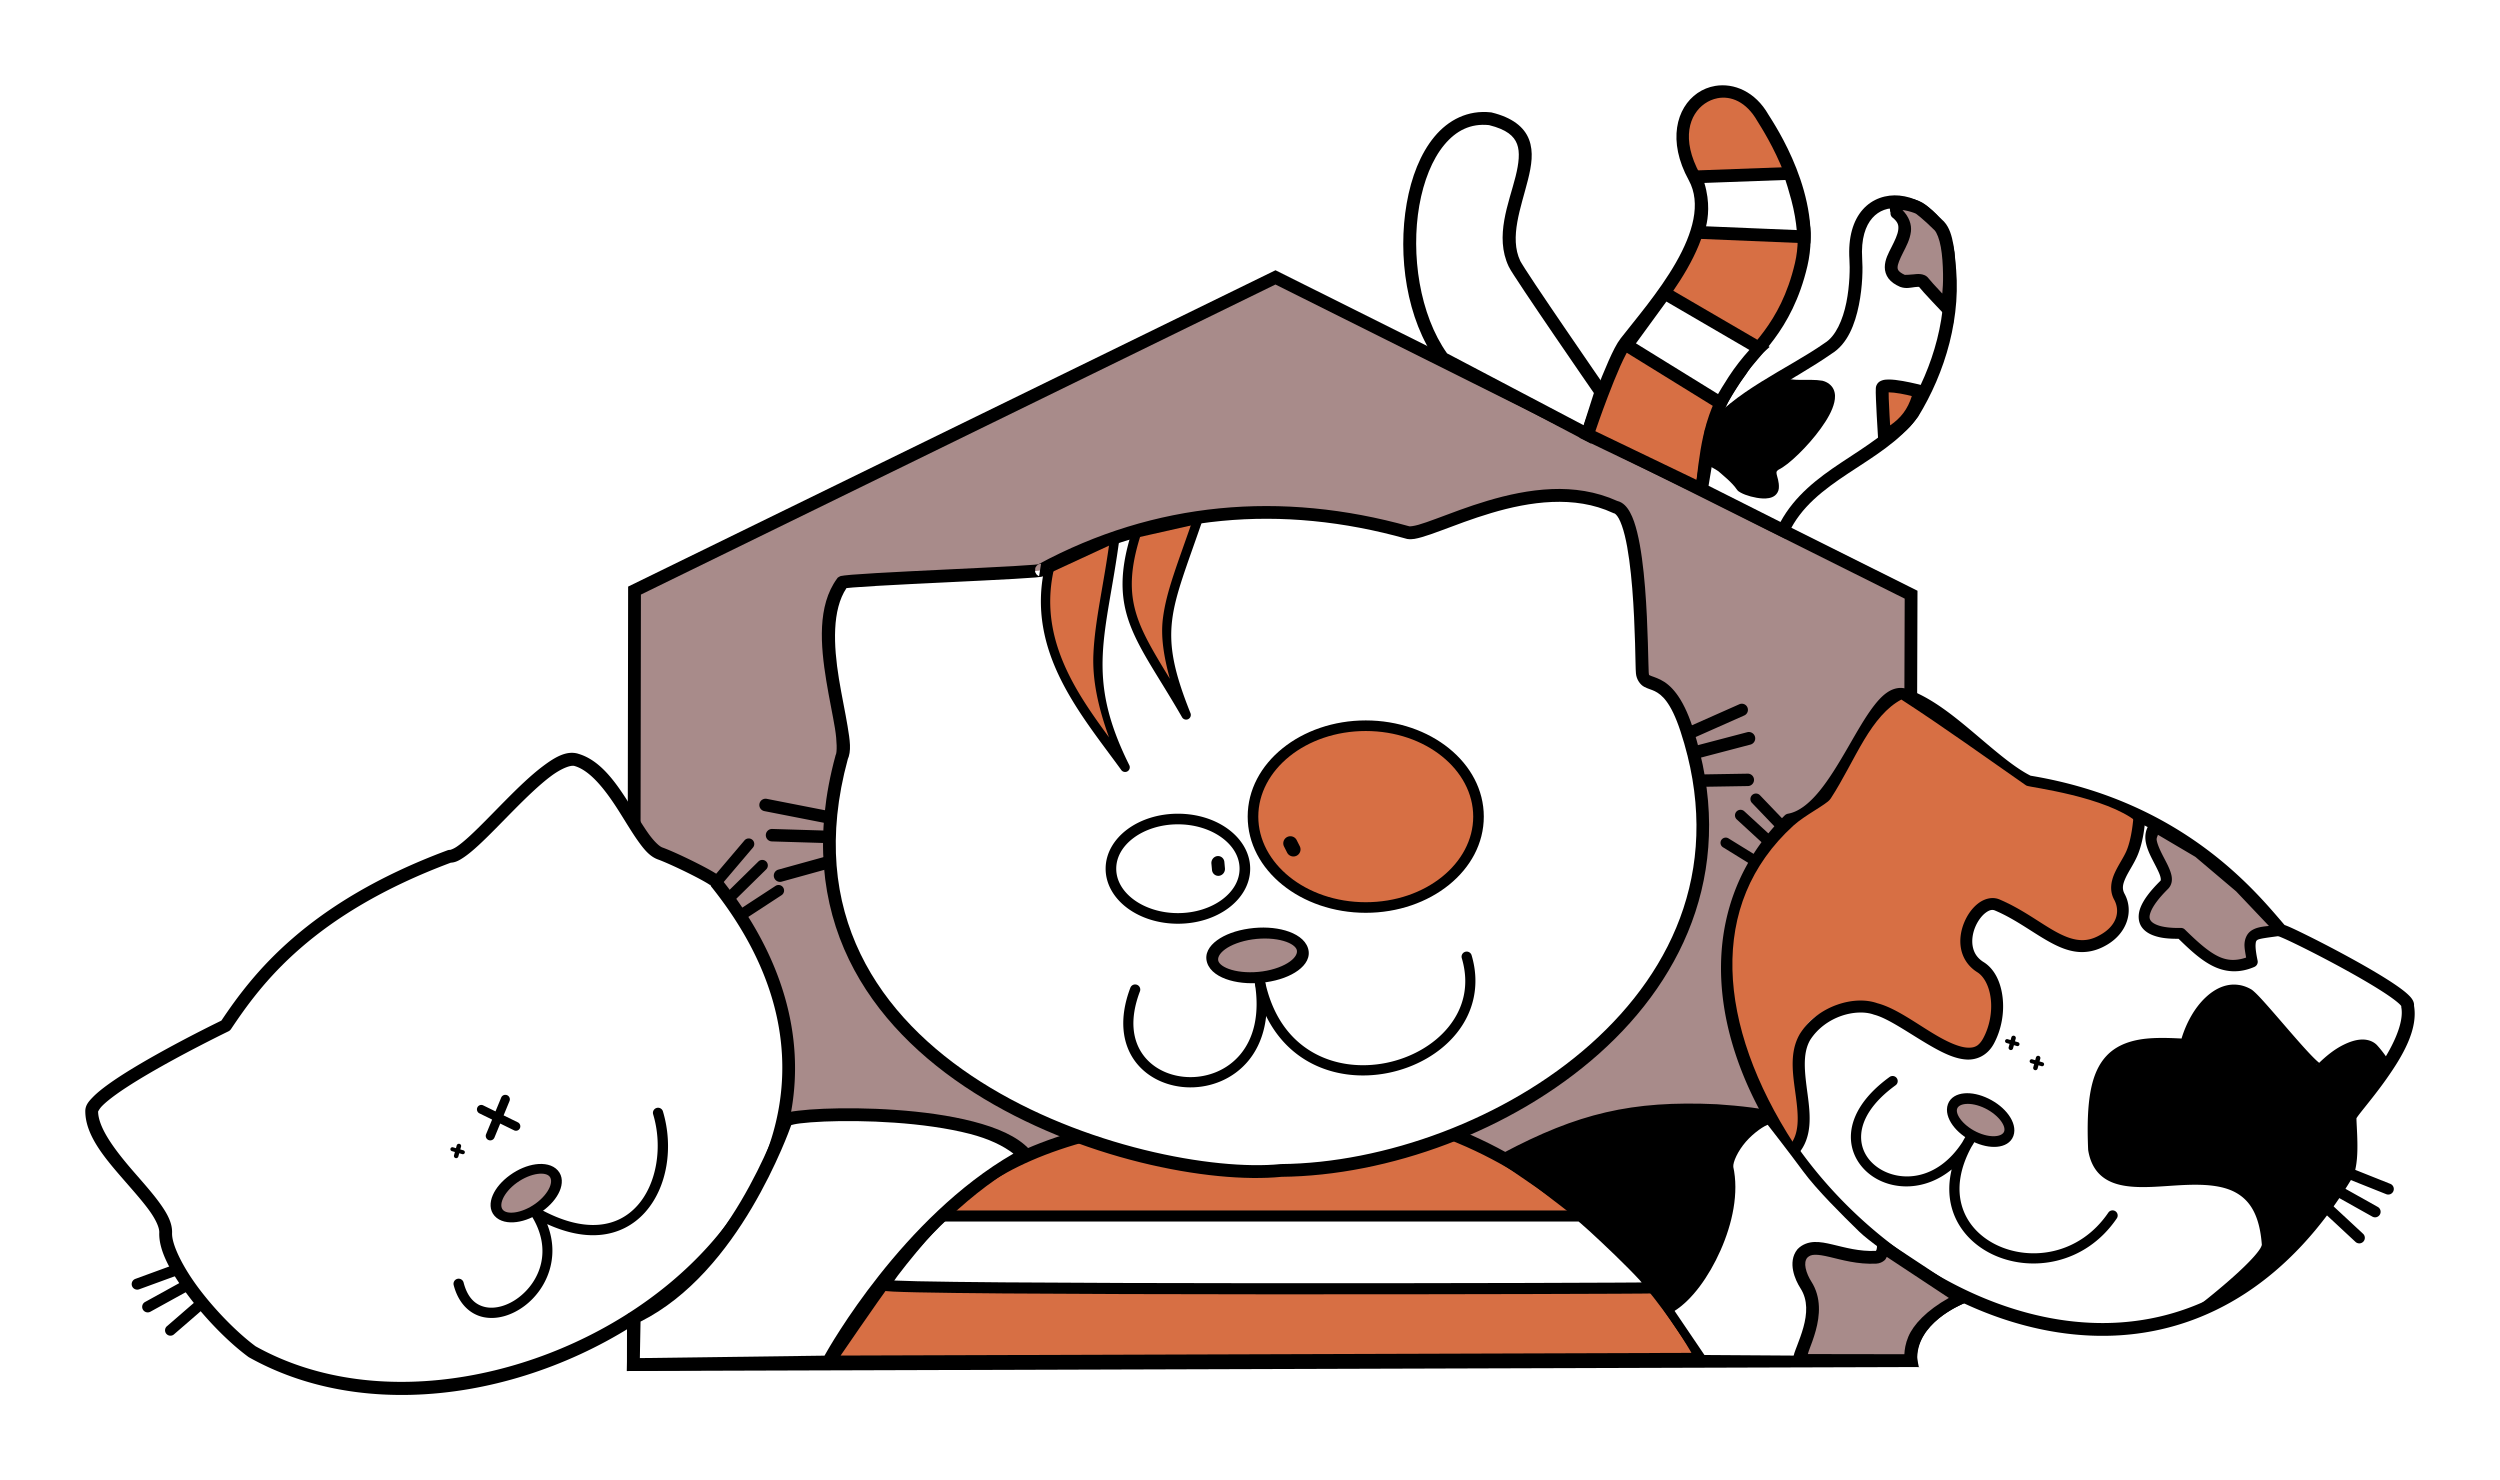 <?xml version="1.0" encoding="UTF-8" standalone="no"?>
<!-- Created with Inkscape (http://www.inkscape.org/) -->

<svg
   version="1.1"
   id="svg83"
   width="293.049"
   height="173.516"
   viewBox="0 0 293.049 173.516"
   sodipodi:docname="boter_logo_without_text.svg"
   inkscape:version="1.1.2 (b8e25be833, 2022-02-05)"
   xmlns:inkscape="http://www.inkscape.org/namespaces/inkscape"
   xmlns:sodipodi="http://sodipodi.sourceforge.net/DTD/sodipodi-0.dtd"
   xmlns="http://www.w3.org/2000/svg"
   xmlns:svg="http://www.w3.org/2000/svg">
  <defs
     id="defs87">
    <filter
       inkscape:collect="always"
       style="color-interpolation-filters:sRGB"
       id="filter29634"
       x="-0.041"
       y="-0.035"
       width="1.081"
       height="1.069">
      <feGaussianBlur
         inkscape:collect="always"
         stdDeviation="0.034"
         id="feGaussianBlur29636" />
    </filter>
  </defs>
  <sodipodi:namedview
     id="namedview85"
     pagecolor="#ffffff"
     bordercolor="#666666"
     borderopacity="1.0"
     inkscape:pageshadow="2"
     inkscape:pageopacity="0.0"
     inkscape:pagecheckerboard="0"
     showgrid="false"
     inkscape:zoom="2.6365627"
     inkscape:cx="63.150404"
     inkscape:cy="177.12456"
     inkscape:window-width="2560"
     inkscape:window-height="1377"
     inkscape:window-x="-8"
     inkscape:window-y="-8"
     inkscape:window-maximized="1"
     inkscape:current-layer="layer1"
     width="299px"
     fit-margin-top="10"
     fit-margin-left="10"
     fit-margin-right="10"
     fit-margin-bottom="10">
    <inkscape:grid
       type="xygrid"
       id="grid61109"
       originx="-13.626"
       originy="-6.336" />
  </sodipodi:namedview>
  <g
     inkscape:groupmode="layer"
     id="layer1"
     inkscape:label="vector"
     style="display:inline"
     transform="translate(-1.813,1.832)">
    <g
       id="path1199"
       transform="translate(-1.543,-37.867)">
      <path
         style="color:#000000;fill:#a88b8a;stroke-width:1.5;-inkscape-stroke:none"
         d="m 77.596,195.991 0.137,-90.727 75.133,-36.714 74.507,37.195 -0.237,72.649 6.017,9.78 c 0,0 -6.064,2.432 -5.799,7.354 z"
         id="path60630" />
      <path
         style="color:#000000;fill:#000000;-inkscape-stroke:none"
         d="m 152.869,67.713 -75.885,37.082 -0.139,91.947 0.752,-0.002 150.549,-0.465 -0.043,-0.789 c -0.116,-2.148 1.146,-3.763 2.529,-4.904 1.383,-1.141 2.801,-1.713 2.801,-1.713 l 0.826,-0.332 -6.371,-10.355 0.236,-72.9 z m -0.006,1.672 73.76,36.822 -0.236,72.396 5.74,9.33 c -0.51,0.232 -1.237,0.492 -2.449,1.492 -1.422,1.173 -2.82,2.989 -2.994,5.354 l -148.336,0.459 0.135,-89.506 z"
         id="path60632" />
    </g>
    <g
       id="path28435"
       transform="translate(-1.543,-37.867)">
      <path
         style="color:#000000;fill:#ffffff;stroke-width:1.5;-inkscape-stroke:none"
         d="m 172.437,78.019 c -6.909,-9.557 -4.156,-29.131 5.585,-28.07 9.092,2.206 -0.14,10.692 2.863,17.012 0.55,1.158 10.129,15.027 10.129,15.027 l -1.587,4.974 z"
         id="path60636" />
      <path
         style="color:#000000;fill:#000000;-inkscape-stroke:none"
         d="m 178.104,49.205 c -2.686,-0.293 -4.973,0.883 -6.611,2.861 -1.639,1.978 -2.707,4.736 -3.244,7.807 -1.075,6.141 -0.043,13.572 3.582,18.586 l 0.102,0.143 0.156,0.082 17.783,9.359 1.971,-6.178 -0.209,-0.303 c 0,0 -2.394,-3.466 -4.855,-7.076 -1.231,-1.805 -2.481,-3.644 -3.453,-5.104 -0.486,-0.73 -0.902,-1.364 -1.213,-1.848 -0.31,-0.484 -0.535,-0.871 -0.547,-0.896 -1.318,-2.773 0.082,-6.267 0.9,-9.545 0.409,-1.639 0.678,-3.247 0.119,-4.711 -0.559,-1.464 -1.976,-2.578 -4.385,-3.162 l -0.047,-0.012 z m -0.201,1.496 c 2.081,0.519 2.925,1.283 3.281,2.217 0.361,0.945 0.213,2.264 -0.174,3.812 -0.773,3.096 -2.486,7.006 -0.801,10.553 0.125,0.264 0.32,0.566 0.639,1.062 0.319,0.497 0.739,1.136 1.229,1.869 0.978,1.467 2.228,3.31 3.461,5.117 2.359,3.459 4.459,6.498 4.652,6.777 l -1.205,3.771 -16.006,-8.424 c -3.222,-4.548 -4.256,-11.601 -3.254,-17.324 0.505,-2.885 1.52,-5.419 2.922,-7.111 1.392,-1.681 3.092,-2.542 5.256,-2.32 z"
         id="path60638" />
    </g>
    <g
       id="path24088"
       transform="translate(-1.543,-37.867)">
      <path
         style="color:#000000;fill:#d76f44;stroke-width:1.5;-inkscape-stroke:none"
         d="m 189.428,86.963 c 0,0 3.003,-8.88 4.49,-10.795 3.318,-4.274 11.44,-13.206 8.049,-19.375 -4.8,-8.731 4.254,-13.573 8.029,-6.95 0.816,1.311 6.271,9.577 4.494,17.194 -1.777,7.616 -5.852,10.281 -7.107,12.483 -3.501,4.509 -4.018,8.458 -4.58,13.876 z"
         id="path60642" />
      <path
         style="color:#000000;fill:#000000;-inkscape-stroke:none"
         d="m 204.395,46.109 c -0.735,0.125 -1.434,0.406 -2.055,0.834 -2.482,1.714 -3.555,5.62 -1.031,10.211 1.5,2.729 0.468,6.216 -1.502,9.664 -1.97,3.448 -4.797,6.719 -6.482,8.891 -0.469,0.604 -0.92,1.526 -1.42,2.648 -0.5,1.122 -1.019,2.421 -1.49,3.658 -0.943,2.475 -1.697,4.707 -1.697,4.707 l -0.213,0.629 0.6,0.287 14.334,6.895 0.111,-1.061 c 0.561,-5.408 1.033,-9.122 4.426,-13.492 l 0.033,-0.043 0.027,-0.047 c 0.519,-0.911 1.867,-2.184 3.309,-4.137 1.442,-1.953 2.964,-4.634 3.877,-8.547 1.882,-8.064 -3.818,-16.522 -4.588,-17.76 l 0.014,0.025 c -1.541,-2.703 -4.048,-3.738 -6.252,-3.363 z m 0.27,1.441 c 1.579,-0.308 3.389,0.4 4.68,2.664 l 0.008,0.012 0.008,0.014 c 0.861,1.383 6.073,9.458 4.4,16.627 -0.864,3.704 -2.269,6.162 -3.623,7.996 -1.344,1.821 -2.644,2.975 -3.383,4.256 -3.319,4.302 -3.992,8.294 -4.527,13.168 l -11.863,-5.707 c 0.165,-0.482 0.647,-1.913 1.453,-4.029 0.465,-1.222 0.976,-2.503 1.457,-3.584 0.481,-1.081 0.962,-1.986 1.236,-2.34 1.632,-2.103 4.527,-5.436 6.6,-9.064 2.073,-3.628 3.405,-7.691 1.514,-11.131 -2.276,-4.14 -1.22,-7.02 0.568,-8.254 0.447,-0.309 0.946,-0.524 1.473,-0.627 z"
         id="path60644" />
    </g>
    <g
       id="path32637"
       transform="translate(-1.543,-37.867)">
      <path
         style="color:#000000;fill:#ffffff;stroke-width:1.5;stroke-linecap:round;stroke-linejoin:round;-inkscape-stroke:none"
         d="m 285.562,153.919 c 0.987,4.825 -6.963,12.551 -6.735,13.089 -0.038,0.988 0.417,4.445 -0.268,6.507 -29.188,49.079 -94.451,-12.63 -65.475,-41.362 6.025,-1.031 9.6,-15.794 13.467,-14.674 5.15,1.72 10.179,8.02 14.539,10.18 18.014,2.924 26.38,13.706 29.604,17.418 1.356,0.404 15.432,7.562 14.867,8.841 z"
         id="path60648" />
      <path
         style="color:#000000;fill:#000000;stroke-linecap:round;stroke-linejoin:round;-inkscape-stroke:none"
         d="m 226.762,116.76 c -0.71,-0.206 -1.446,-0.024 -2.047,0.35 -0.601,0.374 -1.124,0.924 -1.641,1.584 -1.033,1.319 -2.034,3.107 -3.096,4.941 -1.062,1.835 -2.183,3.713 -3.371,5.158 -1.188,1.445 -2.423,2.411 -3.648,2.621 a 0.75,0.75 0 0 0 -0.402,0.207 c -7.439,7.377 -8.846,16.967 -6.293,26.219 2.553,9.252 8.998,18.231 17.283,24.764 8.286,6.532 18.437,10.627 28.445,9.943 10.009,-0.684 19.818,-6.214 27.213,-18.648 a 0.75,0.75 0 0 0 0.066,-0.146 c 0.398,-1.197 0.438,-2.627 0.414,-3.906 -0.024,-1.244 -0.113,-2.353 -0.105,-2.732 0.027,-0.045 0.057,-0.096 0.123,-0.189 0.173,-0.244 0.459,-0.605 0.807,-1.041 0.695,-0.872 1.647,-2.053 2.582,-3.379 1.871,-2.651 3.793,-5.857 3.205,-8.734 l -0.049,0.453 c 0.177,-0.402 0.034,-0.767 -0.098,-0.99 -0.132,-0.224 -0.295,-0.399 -0.49,-0.586 -0.39,-0.373 -0.922,-0.772 -1.57,-1.213 -1.298,-0.882 -3.059,-1.914 -4.879,-2.92 -1.82,-1.006 -3.696,-1.982 -5.207,-2.734 -0.756,-0.376 -1.42,-0.698 -1.943,-0.939 -0.415,-0.191 -0.662,-0.29 -0.912,-0.381 -3.225,-3.731 -11.776,-14.517 -29.77,-17.5 -2.014,-1.01 -4.336,-3.073 -6.777,-5.129 -2.459,-2.071 -5.046,-4.139 -7.812,-5.062 a 0.75,0.75 0 0 0 -0.027,-0.008 z m -0.428,1.441 c 2.378,0.8 4.874,2.733 7.301,4.777 2.433,2.049 4.786,4.196 7.123,5.354 a 0.75,0.75 0 0 0 0.213,0.068 c 17.762,2.883 25.884,13.4 29.158,17.17 a 0.75,0.75 0 0 0 0.352,0.227 c 0.049,0.015 0.448,0.174 0.951,0.406 0.503,0.232 1.159,0.547 1.904,0.918 1.492,0.743 3.353,1.711 5.15,2.705 1.798,0.994 3.534,2.017 4.76,2.85 0.613,0.416 1.1,0.79 1.377,1.055 0.127,0.121 0.192,0.209 0.215,0.242 a 0.75,0.75 0 0 0 -0.01,0.098 c 0.398,1.948 -1.16,5.016 -2.961,7.568 -0.9,1.276 -1.831,2.43 -2.531,3.309 -0.35,0.439 -0.642,0.807 -0.855,1.107 -0.107,0.15 -0.194,0.279 -0.27,0.424 -0.038,0.072 -0.075,0.148 -0.105,0.262 -0.031,0.113 -0.084,0.29 0.031,0.561 l -0.059,-0.322 c -0.025,0.643 0.086,1.682 0.109,2.895 0.022,1.194 -0.057,2.49 -0.334,3.355 -7.19,12.032 -16.458,17.173 -25.963,17.822 -9.532,0.651 -19.359,-3.275 -27.416,-9.627 -8.057,-6.352 -14.319,-15.119 -16.766,-23.984 -2.441,-8.847 -1.145,-17.725 5.863,-24.707 1.614,-0.41 2.993,-1.526 4.195,-2.988 1.297,-1.578 2.442,-3.513 3.51,-5.357 1.068,-1.845 2.064,-3.604 2.977,-4.77 0.457,-0.583 0.893,-1.011 1.252,-1.234 0.354,-0.221 0.575,-0.253 0.828,-0.182 z"
         id="path60650" />
    </g>
    <g
       id="path6944"
       transform="translate(-1.543,-37.867)">
      <path
         style="color:#000000;fill:#d76f44;stroke-width:1.5;-inkscape-stroke:none"
         d="m 100.434,195.688 102.452,-0.323 c 0.056,-0.059 -16.748,-32.43 -51.242,-29.538 -34.273,2.873 -37.704,10.349 -51.21,29.862 z"
         id="path60654" />
      <path
         style="color:#000000;fill:#000000;-inkscape-stroke:none"
         d="m 157.932,164.932 c -2.047,-0.08 -4.165,-0.037 -6.352,0.146 -17.189,1.441 -26.763,4.045 -33.752,8.82 -6.989,4.776 -11.268,11.618 -18.012,21.361 L 99,196.441 l 1.436,-0.004 102.773,-0.324 0.221,-0.232 c 2.2e-4,-2.3e-4 0.197,-0.644 0.184,-0.697 -0.013,-0.053 -0.021,-0.071 -0.027,-0.088 -0.013,-0.034 -0.018,-0.048 -0.025,-0.064 -0.015,-0.033 -0.029,-0.061 -0.047,-0.098 -0.036,-0.073 -0.087,-0.172 -0.154,-0.297 -0.134,-0.25 -0.334,-0.608 -0.6,-1.059 -0.531,-0.902 -1.327,-2.175 -2.393,-3.691 -2.131,-3.034 -5.339,-7.037 -9.643,-10.953 -7.532,-6.853 -18.461,-13.444 -32.793,-14.002 z m -0.055,1.498 c 13.919,0.537 24.487,6.923 31.84,13.613 4.202,3.823 7.34,7.743 9.422,10.705 1.041,1.481 1.818,2.723 2.33,3.592 0.07,0.12 0.096,0.172 0.156,0.277 l -99.734,0.316 c 6.219,-9.025 10.429,-15.455 16.783,-19.797 6.671,-4.559 15.947,-7.13 33.031,-8.562 2.126,-0.178 4.183,-0.221 6.172,-0.145 z"
         id="path60656" />
    </g>
    <g
       id="path25427"
       transform="translate(-1.543,-37.867)">
      <path
         style="color:#000000;fill:#ffffff;stroke-width:1.5;-inkscape-stroke:none"
         d="m 125.391,102.857 c 0.822,0.266 -22.722,1.085 -23.315,1.45 -4.176,5.712 1.197,17.845 -0.06,20.497 -10.063,36.95 35.367,50.064 51.514,48.433 24.463,-0.224 57.76,-20.544 47.528,-51.707 -2.335,-7.113 -4.976,-4.397 -5.187,-6.616 -0.131,-1.375 0.019,-18.725 -3.129,-19.436 -9.584,-4.451 -21.756,3.38 -24.29,2.998 -14.902,-4.181 -29.528,-2.92 -43.06,4.382 z"
         id="path60660" />
      <path
         style="color:#000000;fill:#000000;-inkscape-stroke:none"
         d="m 185.24,93.367 c -2.619,0.105 -5.186,0.675 -7.502,1.363 -2.316,0.688 -4.394,1.5 -6.031,2.107 -0.819,0.304 -1.527,0.555 -2.082,0.713 -0.552,0.157 -0.967,0.194 -1.057,0.182 -15.02,-4.193 -29.835,-2.915 -43.498,4.447 -0.101,0.014 -0.248,0.033 -0.484,0.053 -0.55,0.047 -1.404,0.104 -2.451,0.164 -2.095,0.12 -4.977,0.257 -7.906,0.398 -2.929,0.142 -5.904,0.287 -8.188,0.42 -1.142,0.066 -2.109,0.129 -2.82,0.188 -0.355,0.029 -0.646,0.057 -0.871,0.086 -0.112,0.014 -0.206,0.029 -0.297,0.047 -0.09,0.018 -0.128,-0.015 -0.369,0.133 l -0.125,0.076 -0.088,0.119 c -2.328,3.184 -1.932,7.83 -1.26,11.959 0.336,2.065 0.761,4.016 1.018,5.584 0.256,1.568 0.24,2.8 0.109,3.076 l -0.029,0.06 -0.016,0.065 c -2.556,9.386 -1.593,17.349 1.58,23.908 3.173,6.559 8.523,11.704 14.668,15.605 12.278,7.795 27.688,10.696 36.037,9.861 12.427,-0.124 26.973,-5.302 37.225,-14.438 10.262,-9.145 16.173,-22.393 10.967,-38.25 -1.203,-3.663 -2.613,-5.005 -3.768,-5.58 -0.577,-0.288 -1.04,-0.403 -1.205,-0.492 -0.165,-0.089 -0.142,0.013 -0.18,-0.381 -0.017,-0.182 -0.044,-1.629 -0.098,-3.467 -0.054,-1.838 -0.146,-4.17 -0.334,-6.49 -0.188,-2.32 -0.469,-4.622 -0.918,-6.443 -0.224,-0.911 -0.487,-1.703 -0.836,-2.342 -0.345,-0.633 -0.806,-1.177 -1.508,-1.344 -2.489,-1.126 -5.11,-1.492 -7.684,-1.389 z m 0.039,1.508 c 2.438,-0.099 4.882,0.232 7.146,1.283 l 0.072,0.033 0.078,0.018 c 0.073,0.017 0.293,0.158 0.539,0.609 0.246,0.451 0.491,1.143 0.697,1.98 0.413,1.674 0.692,3.929 0.877,6.207 0.185,2.278 0.277,4.588 0.33,6.412 0.053,1.825 0.056,3.061 0.104,3.566 0.068,0.716 0.501,1.31 0.963,1.559 0.462,0.248 0.845,0.314 1.246,0.514 0.803,0.4 1.881,1.257 3.014,4.707 5.026,15.307 -0.597,27.801 -10.541,36.662 -9.944,8.862 -24.255,13.951 -36.281,14.061 h -0.035 l -0.035,0.004 c -7.804,0.788 -23.161,-2.05 -35.107,-9.635 -5.973,-3.792 -11.102,-8.751 -14.121,-14.992 -3.019,-6.241 -3.96,-13.775 -1.484,-22.863 l -0.047,0.125 c 0.498,-1.05 0.282,-2.33 0.016,-3.961 -0.267,-1.631 -0.69,-3.568 -1.018,-5.582 -0.639,-3.926 -0.814,-8.06 0.887,-10.609 0.184,-0.023 0.439,-0.047 0.766,-0.074 0.687,-0.057 1.649,-0.12 2.785,-0.186 2.272,-0.132 5.243,-0.276 8.172,-0.418 2.929,-0.142 5.813,-0.282 7.92,-0.402 1.054,-0.06 1.91,-0.114 2.492,-0.164 0.291,-0.025 0.506,-0.048 0.678,-0.076 0.044,-0.007 0.118,-0.035 0.164,-0.045 h 0.025 l 0.027,-0.014 c 0.037,-0.012 0.039,3e-4 0.104,-0.029 0.03,-0.014 0.089,-0.061 0.139,-0.096 13.337,-7.164 27.694,-8.397 42.398,-4.271 l 0.045,0.012 0.047,0.008 c 0.547,0.083 1.062,-0.043 1.695,-0.223 0.633,-0.18 1.365,-0.443 2.193,-0.75 1.657,-0.615 3.696,-1.409 5.938,-2.074 2.242,-0.666 4.675,-1.195 7.113,-1.295 z m -59.889,7.232 -0.23,1.463 c -0.028,-0.009 -0.069,-0.019 -0.148,-0.068 -0.04,-0.025 -0.091,-0.061 -0.152,-0.127 -0.061,-0.066 -0.174,-0.319 -0.174,-0.318 2.8e-4,10e-4 0.028,-0.456 0.027,-0.455 -4.3e-4,0.001 0.116,-0.206 0.168,-0.258 0.105,-0.104 0.165,-0.124 0.205,-0.143 0.158,-0.073 0.106,-0.036 0.065,-0.029 -0.004,6e-4 -0.021,0.001 -0.025,0.002 z"
         id="path60662" />
    </g>
    <g
       id="path29766"
       transform="translate(-1.543,-37.867)">
      <path
         style="color:#000000;fill:#d76f44;stroke-width:1.1;stroke-linejoin:round;-inkscape-stroke:none"
         d="m 126.347,102.686 c -2.147,9.592 4.165,16.773 8.891,23.288 -5.337,-10.716 -2.694,-15.647 -1.212,-26.843"
         id="path1047" />
      <path
         style="color:#000000;fill:#000000;stroke-linejoin:round;-inkscape-stroke:none"
         d="m 133.48,99.059 c -0.737,5.566 -1.773,9.599 -1.955,13.648 -0.135,3.005 0.538,6.199 1.832,9.762 -1.696,-2.309 -3.375,-4.675 -4.65,-7.23 -1.864,-3.736 -2.866,-7.777 -1.824,-12.432 l -1.072,-0.24 c -1.105,4.936 -0.024,9.281 1.912,13.162 1.937,3.881 4.72,7.327 7.07,10.568 a 0.55,0.55 0 0 0 0.938,-0.568 c -2.638,-5.295 -3.283,-9.077 -3.107,-12.971 0.175,-3.893 1.202,-7.925 1.947,-13.555 z"
         id="path1049" />
    </g>
    <g
       id="path41544"
       transform="translate(-1.543,-37.867)">
      <path
         style="color:#000000;fill:#000000;stroke-width:1.3;stroke-linecap:round;stroke-linejoin:round;-inkscape-stroke:none"
         d="m 261.941,189.227 c 0,0 7.271,-5.657 7.199,-7.279 -1.054,-14.854 -18.853,-1.803 -20.364,-11.183 -0.473,-11.106 2.236,-12.898 10.738,-12.359 0.902,-3.539 4.141,-7.791 7.445,-5.806 1.512,1.196 7.711,9.166 8.338,8.75 1.425,-1.512 4.768,-3.785 6.207,-2.364 0.871,0.952 1.476,1.988 1.476,1.988 l -4.697,6.088 0.277,6.453 -6.293,8.376 -3.803,3.266 -2.916,2.148 z"
         id="path1371" />
      <path
         style="color:#000000;fill:#000000;stroke-linecap:round;stroke-linejoin:round;-inkscape-stroke:none"
         d="m 265.832,151.498 c -0.491,-0.081 -0.979,-0.063 -1.445,0.041 -0.932,0.208 -1.767,0.734 -2.496,1.42 -1.336,1.257 -2.287,3.065 -2.816,4.812 -1.908,-0.101 -3.61,-0.121 -5.008,0.137 -1.532,0.282 -2.806,0.862 -3.758,1.863 -1.903,2.003 -2.42,5.414 -2.182,11.021 a 0.65,0.65 0 0 0 0.008,0.076 c 0.207,1.283 0.72,2.267 1.473,2.943 0.752,0.677 1.703,1.032 2.729,1.209 2.051,0.354 4.472,0.047 6.826,-0.068 2.354,-0.115 4.609,-0.034 6.252,0.869 1.64,0.902 2.818,2.593 3.074,6.158 -0.003,-0.043 -0.03,0.147 -0.189,0.404 -0.161,0.259 -0.419,0.591 -0.74,0.953 -0.642,0.725 -1.53,1.574 -2.424,2.373 -1.788,1.598 -3.594,3.004 -3.594,3.004 a 0.65,0.65 0 0 0 0.705,1.086 l 3.607,-1.922 a 0.65,0.65 0 0 0 0.08,-0.049 l 2.916,-2.148 a 0.65,0.65 0 0 0 0.037,-0.029 l 3.805,-3.268 a 0.65,0.65 0 0 0 0.096,-0.102 l 6.293,-8.377 a 0.65,0.65 0 0 0 0.129,-0.418 l -0.266,-6.217 4.551,-5.9 a 0.65,0.65 0 0 0 0.047,-0.725 c 0,0 -0.628,-1.083 -1.557,-2.098 a 0.65,0.65 0 0 0 -0.023,-0.025 c -0.511,-0.504 -1.215,-0.672 -1.879,-0.627 -0.664,0.045 -1.325,0.275 -1.971,0.588 -1.14,0.553 -2.13,1.386 -2.902,2.137 -0.187,-0.146 -0.471,-0.409 -0.803,-0.748 -0.673,-0.687 -1.549,-1.677 -2.455,-2.719 -0.906,-1.042 -1.843,-2.139 -2.652,-3.055 -0.809,-0.915 -1.452,-1.625 -1.936,-2.008 a 0.65,0.65 0 0 0 -0.068,-0.049 c -0.477,-0.287 -0.972,-0.464 -1.463,-0.545 z m -1.162,1.309 c 0.624,-0.139 1.24,-0.057 1.926,0.346 0.284,0.233 0.948,0.926 1.729,1.809 0.798,0.902 1.734,1.997 2.645,3.045 0.911,1.048 1.796,2.047 2.51,2.775 0.357,0.364 0.666,0.659 0.943,0.875 0.139,0.108 0.265,0.198 0.43,0.271 0.164,0.073 0.463,0.191 0.805,-0.035 a 0.65,0.65 0 0 0 0.113,-0.096 c 0.65,-0.69 1.814,-1.61 2.91,-2.143 0.548,-0.266 1.08,-0.433 1.492,-0.461 0.41,-0.028 0.661,0.051 0.869,0.254 0.653,0.72 0.966,1.256 1.127,1.516 l -4.398,5.703 a 0.65,0.65 0 0 0 -0.135,0.424 l 0.266,6.221 -6.111,8.135 -3.602,3.092 c 0.103,-0.11 0.249,-0.228 0.344,-0.336 0.351,-0.396 0.65,-0.772 0.873,-1.133 0.223,-0.36 0.405,-0.695 0.385,-1.148 a 0.65,0.65 0 0 0 0,-0.018 c -0.273,-3.849 -1.712,-6.098 -3.75,-7.219 -2.038,-1.121 -4.525,-1.148 -6.941,-1.029 -2.416,0.118 -4.795,0.387 -6.539,0.086 -0.872,-0.151 -1.568,-0.432 -2.082,-0.895 -0.509,-0.458 -0.876,-1.118 -1.049,-2.162 -0.226,-5.455 0.37,-8.489 1.822,-10.018 0.729,-0.768 1.698,-1.229 3.051,-1.479 1.352,-0.249 3.071,-0.266 5.172,-0.133 a 0.65,0.65 0 0 0 0.672,-0.488 c 0.42,-1.65 1.423,-3.518 2.637,-4.66 0.607,-0.571 1.256,-0.958 1.889,-1.1 z m 10.289,7.998 c -0.033,0.034 -0.103,0.066 -0.135,0.1 l 0.113,-0.096 c 0.013,-0.008 0.009,0.003 0.021,-0.004 z"
         id="path1373" />
    </g>
    <g
       id="path49996"
       transform="translate(-1.543,-37.867)">
      <path
         style="color:#000000;fill:#a88b8a;stroke-width:1.3;stroke-linecap:round;stroke-linejoin:round;-inkscape-stroke:none"
         d="m 255.942,132.916 c -1.838,2.034 2.466,5.613 1.067,6.88 -4.603,4.573 -1.511,5.739 2.001,5.664 2.882,2.823 5.118,4.723 8.345,3.321 -0.779,-3.675 0.196,-3.27 3.34,-3.702 l -4.771,-5.03 -4.849,-4.104 z"
         id="path1377" />
      <path
         style="color:#000000;fill:#000000;stroke-linecap:round;stroke-linejoin:round;-inkscape-stroke:none"
         d="m 256.271,132.355 a 0.65,0.65 0 0 0 -0.812,0.125 c -0.608,0.672 -0.715,1.548 -0.568,2.312 0.147,0.764 0.5,1.481 0.842,2.146 0.342,0.666 0.676,1.287 0.822,1.734 0.073,0.224 0.094,0.397 0.086,0.488 -0.008,0.091 -0.011,0.099 -0.068,0.15 a 0.65,0.65 0 0 0 -0.021,0.021 c -1.186,1.179 -1.912,2.156 -2.27,3.043 -0.357,0.887 -0.297,1.765 0.162,2.381 0.459,0.616 1.18,0.933 1.973,1.123 0.703,0.168 1.503,0.204 2.311,0.203 1.379,1.346 2.646,2.516 4.039,3.203 1.452,0.717 3.085,0.855 4.848,0.09 a 0.65,0.65 0 0 0 0.377,-0.732 c -0.19,-0.894 -0.26,-1.518 -0.236,-1.891 0.024,-0.373 0.083,-0.439 0.195,-0.525 0.225,-0.172 1.226,-0.285 2.834,-0.506 a 0.65,0.65 0 0 0 0.383,-1.092 l -4.77,-5.029 a 0.65,0.65 0 0 0 -0.053,-0.049 l -4.848,-4.105 a 0.65,0.65 0 0 0 -0.09,-0.062 z m 0.037,1.531 4.389,2.59 4.779,4.045 3.844,4.053 c -0.847,0.082 -1.586,0.181 -2.162,0.621 -0.427,0.326 -0.663,0.876 -0.701,1.475 -0.027,0.43 0.087,1.024 0.188,1.611 -1.229,0.416 -2.248,0.361 -3.305,-0.16 -1.193,-0.589 -2.442,-1.723 -3.875,-3.127 a 0.65,0.65 0 0 0 -0.469,-0.186 c -0.84,0.018 -1.647,-0.041 -2.277,-0.191 -0.631,-0.151 -1.055,-0.397 -1.232,-0.635 -0.177,-0.238 -0.246,-0.504 0.002,-1.119 0.248,-0.615 0.863,-1.5 1.979,-2.607 l -0.023,0.021 c 0.293,-0.265 0.461,-0.645 0.492,-1 0.032,-0.355 -0.04,-0.686 -0.145,-1.008 -0.21,-0.644 -0.573,-1.282 -0.902,-1.924 -0.329,-0.642 -0.621,-1.28 -0.721,-1.799 -0.055,-0.286 0.087,-0.454 0.141,-0.66 z"
         id="path1379" />
    </g>
    <path
       style="fill:#d76f44;fill-opacity:1;stroke:none;stroke-width:1.4;stroke-linecap:butt;stroke-linejoin:miter;stroke-miterlimit:4;stroke-dasharray:none;stroke-opacity:1"
       d="m 212.011,133.03 c 0,0 1.15,-2.621 0.829,-5.769 -0.394,-6.611 -0.778,-9.324 3.71,-10.811 8.534,-2.163 11.694,5.669 15.164,5.176 1.535,-0.402 3.367,-1.607 3.667,-3.001 0.701,-3.681 -0.364,-6.372 -3.347,-8.532 -0.779,-5.106 2.823,-7.303 5.18,-5.941 3.612,3.668 7.832,6.195 11.13,4.218 1.66,-0.657 2.369,-1.578 2.279,-3.251 -0.09,-1.673 -1.379,-2.352 -1.213,-3.522 0.167,-1.17 1.873,-2.656 2.212,-4.044 0.339,-1.388 0.305,-3.558 0.305,-3.558 l -4.323,-2.127 -8.056,-2.074 -14.87,-10.235 -2.306,1.71 -6.374,10.213 -2.185,1.995 -2.271,0.812 -4.05,5.798 -2.043,4.405 -0.866,4.944 -0.048,4.541 1.115,6.573 1.939,4.822 z"
       id="path37485"
       sodipodi:nodetypes="ccccccccsssccccccccccccccc" />
    <g
       id="path1217"
       transform="translate(-1.543,-37.867)">
      <path
         style="color:#000000;fill:#ffffff;stroke-width:1.5;stroke-linejoin:round;-inkscape-stroke:none"
         d="m 87.295,139.471 c 29.412,36.657 -24.458,71.768 -54.381,55.014 -4.332,-3.188 -10.271,-10.372 -10.136,-13.945 0.133,-3.519 -8.648,-9.373 -8.672,-14.244 -0.012,-2.431 15.704,-10.044 15.704,-10.044 3.555,-5.313 9.716,-13.683 26.265,-19.843 2.536,0.13 11.259,-12.324 14.825,-11.309 4.553,1.296 7.208,10.029 9.836,10.975 1.819,0.655 6.948,3.199 6.559,3.396 z"
         id="path60680" />
      <path
         style="color:#000000;fill:#000000;stroke-linejoin:round;-inkscape-stroke:none"
         d="m 71.105,124.379 c -1.357,-0.386 -2.701,0.41 -4.121,1.479 -1.42,1.069 -2.937,2.545 -4.416,4.037 -1.479,1.492 -2.917,3.002 -4.117,4.107 -0.6,0.553 -1.143,1.005 -1.574,1.293 -0.432,0.288 -0.763,0.365 -0.764,0.365 a 0.75,0.75 0 0 0 -0.301,0.047 c -16.547,6.16 -22.912,14.611 -26.506,19.963 -0.17,0.082 -3.855,1.867 -7.721,4.039 -1.977,1.111 -3.955,2.297 -5.469,3.383 -0.757,0.543 -1.398,1.058 -1.879,1.553 -0.481,0.495 -0.886,0.947 -0.883,1.656 0.014,2.885 2.387,5.592 4.578,8.115 1.096,1.262 2.171,2.468 2.939,3.537 0.768,1.069 1.175,1.998 1.154,2.559 -0.084,2.22 1.494,4.902 3.547,7.6 2.053,2.698 4.644,5.32 6.895,6.977 a 0.75,0.75 0 0 0 0.078,0.051 c 15.324,8.58 36.54,3.89 50.287,-7.555 6.873,-5.722 11.9,-13.17 13.318,-21.57 1.41,-8.354 -0.81,-17.613 -8.172,-26.859 -0.013,-0.028 -0.009,-0.094 -0.021,-0.115 -0.11,-0.195 -0.193,-0.247 -0.277,-0.318 -0.169,-0.142 -0.359,-0.264 -0.602,-0.412 -0.486,-0.295 -1.156,-0.655 -1.896,-1.031 -1.481,-0.753 -3.204,-1.552 -4.193,-1.908 -0.349,-0.126 -0.988,-0.729 -1.648,-1.66 -0.661,-0.931 -1.381,-2.146 -2.17,-3.391 -1.578,-2.489 -3.4,-5.18 -6.066,-5.939 z m -0.412,1.443 c 1.887,0.537 3.668,2.861 5.213,5.299 0.772,1.219 1.494,2.444 2.213,3.457 0.719,1.013 1.398,1.856 2.363,2.203 0.83,0.299 2.581,1.1 4.021,1.832 0.72,0.366 1.373,0.719 1.797,0.977 0.197,0.12 0.331,0.215 0.387,0.26 a 0.75,0.75 0 0 0 0.021,0.09 c 7.246,9.032 9.31,17.855 7.965,25.824 -1.345,7.969 -6.141,15.125 -12.799,20.668 -13.304,11.076 -33.958,15.56 -48.555,7.416 -2.075,-1.535 -4.598,-4.075 -6.553,-6.645 -1.966,-2.584 -3.291,-5.282 -3.24,-6.635 0.045,-1.199 -0.596,-2.321 -1.438,-3.492 -0.842,-1.171 -1.937,-2.392 -3.023,-3.643 -2.172,-2.501 -4.201,-5.154 -4.211,-7.141 4.91e-4,0.101 0.083,-0.217 0.459,-0.604 0.376,-0.387 0.961,-0.866 1.676,-1.379 1.43,-1.026 3.379,-2.199 5.33,-3.295 3.902,-2.193 7.816,-4.088 7.816,-4.088 a 0.75,0.75 0 0 0 0.297,-0.258 c 3.535,-5.282 9.505,-13.454 25.902,-19.559 l -0.301,0.047 c 0.634,0.033 1.129,-0.251 1.674,-0.615 0.545,-0.364 1.128,-0.857 1.758,-1.438 1.26,-1.161 2.701,-2.676 4.166,-4.154 1.465,-1.478 2.956,-2.918 4.254,-3.895 1.298,-0.977 2.381,-1.356 2.807,-1.234 z m 15.902,13.629 a 0.75,0.75 0 0 0 0.084,0.367 c -0.011,-0.011 0.005,0.019 -0.029,-0.043 -0.028,-0.05 -0.045,-0.189 -0.055,-0.324 z"
         id="path60682" />
    </g>
    <g
       id="path8646"
       transform="matrix(0.812,-0.584,0.665,0.747,-1.543,-37.867)">
      <path
         style="color:#000000;fill:#a88b8a;stroke-width:1.202;stroke-linecap:round;stroke-linejoin:round;-inkscape-stroke:none"
         d="m -64.777,181.732 a 3.962,2.241 0 0 1 -3.962,2.241 3.962,2.241 0 0 1 -3.962,-2.241 3.962,2.241 0 0 1 3.962,-2.241 3.962,2.241 0 0 1 3.962,2.241 z"
         id="path934" />
      <path
         style="color:#000000;fill:#000000;stroke-linecap:round;stroke-linejoin:round;-inkscape-stroke:none"
         d="m -68.738,178.891 c -1.186,0 -2.267,0.264 -3.098,0.734 -0.831,0.47 -1.467,1.201 -1.467,2.107 0,0.906 0.636,1.637 1.467,2.107 0.831,0.47 1.912,0.734 3.098,0.734 1.186,0 2.267,-0.264 3.098,-0.734 0.831,-0.47 1.465,-1.201 1.465,-2.107 0,-0.906 -0.634,-1.637 -1.465,-2.107 -0.831,-0.47 -1.912,-0.734 -3.098,-0.734 z m 0,1.201 c 1.002,0 1.903,0.239 2.506,0.58 0.603,0.341 0.855,0.729 0.855,1.061 0,0.332 -0.253,0.72 -0.855,1.061 -0.603,0.341 -1.504,0.58 -2.506,0.58 -1.002,0 -1.903,-0.239 -2.506,-0.58 -0.603,-0.341 -0.855,-0.729 -0.855,-1.061 0,-0.332 0.253,-0.72 0.855,-1.061 0.603,-0.341 1.504,-0.58 2.506,-0.58 z"
         id="path936" />
    </g>
    <g
       id="path8646-5"
       transform="matrix(0.899,0.437,-0.342,0.94,-1.543,-37.867)">
      <path
         style="color:#000000;fill:#a88b8a;stroke-width:1.205;stroke-linecap:round;stroke-linejoin:round;-inkscape-stroke:none"
         d="m 283.824,47.764 a 3.665,2.074 0 0 1 -3.665,2.074 3.665,2.074 0 0 1 -3.665,-2.074 3.665,2.074 0 0 1 3.665,-2.074 3.665,2.074 0 0 1 3.665,2.074 z"
         id="path60690" />
      <path
         style="color:#000000;fill:#000000;stroke-linecap:round;stroke-linejoin:round;-inkscape-stroke:none"
         d="m 280.158,45.088 c -1.104,0 -2.109,0.246 -2.887,0.686 -0.778,0.44 -1.379,1.13 -1.379,1.99 0,0.86 0.601,1.55 1.379,1.99 0.778,0.44 1.783,0.686 2.887,0.686 1.104,0 2.111,-0.246 2.889,-0.686 0.778,-0.44 1.379,-1.13 1.379,-1.99 0,-0.86 -0.601,-1.55 -1.379,-1.99 -0.778,-0.44 -1.785,-0.686 -2.889,-0.686 z m 0,1.205 c 0.92,0 1.746,0.219 2.295,0.529 0.549,0.311 0.768,0.657 0.768,0.941 0,0.285 -0.219,0.631 -0.768,0.941 -0.549,0.311 -1.375,0.529 -2.295,0.529 -0.92,0 -1.744,-0.219 -2.293,-0.529 -0.549,-0.311 -0.768,-0.657 -0.768,-0.941 0,-0.285 0.219,-0.631 0.768,-0.941 0.549,-0.311 1.373,-0.529 2.293,-0.529 z"
         id="path60692" />
    </g>
    <g
       id="path8646-3"
       transform="matrix(0.99,-0.142,0.302,0.953,-1.543,-37.867)">
      <path
         style="color:#000000;fill:#a88b8a;stroke-width:1.332;stroke-linecap:round;stroke-linejoin:round;-inkscape-stroke:none"
         d="m 105.651,170.276 a 5.307,2.633 0 0 1 -5.307,2.633 5.307,2.633 0 0 1 -5.307,-2.633 5.307,2.633 0 0 1 5.307,-2.633 5.307,2.633 0 0 1 5.307,2.633 z"
         id="path60696" />
      <path
         style="color:#000000;fill:#000000;stroke-linecap:round;stroke-linejoin:round;-inkscape-stroke:none"
         d="m 100.344,166.979 c -1.555,0 -2.968,0.303 -4.049,0.84 -1.081,0.536 -1.924,1.369 -1.924,2.459 0,1.09 0.843,1.921 1.924,2.457 1.081,0.536 2.494,0.842 4.049,0.842 1.555,0 2.968,-0.305 4.049,-0.842 1.081,-0.536 1.924,-1.367 1.924,-2.457 0,-1.09 -0.843,-1.923 -1.924,-2.459 -1.081,-0.536 -2.494,-0.84 -4.049,-0.84 z m 0,1.332 c 1.376,0 2.617,0.285 3.457,0.701 0.84,0.416 1.184,0.901 1.184,1.266 0,0.364 -0.344,0.847 -1.184,1.264 -0.84,0.416 -2.081,0.703 -3.457,0.703 -1.376,0 -2.616,-0.287 -3.455,-0.703 -0.84,-0.416 -1.186,-0.899 -1.186,-1.264 0,-0.364 0.346,-0.849 1.186,-1.266 0.84,-0.416 2.079,-0.701 3.455,-0.701 z"
         id="path60698" />
    </g>
    <path
       id="path20605"
       style="color:#000000;fill:#000000;stroke-linecap:round;-inkscape-stroke:none"
       d="m 22.641,146.287 a 0.65,0.65 0 0 0 -0.166,0.037 l -4.799,1.756 a 0.65,0.65 0 0 0 -0.387,0.834 0.65,0.65 0 0 0 0.832,0.387 l 4.801,-1.756 a 0.65,0.65 0 0 0 0.387,-0.834 0.65,0.65 0 0 0 -0.668,-0.424 z m 1.236,1.807 a 0.65,0.65 0 0 0 -0.326,0.08 l -4.736,2.613 a 0.65,0.65 0 0 0 -0.256,0.883 0.65,0.65 0 0 0 0.883,0.256 l 4.736,-2.613 a 0.65,0.65 0 0 0 0.256,-0.883 0.65,0.65 0 0 0 -0.389,-0.311 0.65,0.65 0 0 0 -0.168,-0.025 z m 1.688,2.152 a 0.631,0.631 0 0 0 -0.459,0.154 l -3.729,3.229 a 0.631,0.631 0 0 0 -0.062,0.891 0.631,0.631 0 0 0 0.889,0.064 l 3.729,-3.23 a 0.631,0.631 0 0 0 0.064,-0.891 0.631,0.631 0 0 0 -0.432,-0.217 z" />
    <path
       id="path20748"
       style="color:#000000;fill:#000000;stroke-linecap:round;-inkscape-stroke:none"
       d="m 89.526,96.451 a 0.65,0.65 0 0 0 -0.443,0.227 l -3.826,4.506 a 0.65,0.65 0 0 0 0.074,0.916 0.65,0.65 0 0 0 0.916,-0.074 l 3.826,-4.506 a 0.65,0.65 0 0 0 -0.074,-0.916 0.65,0.65 0 0 0 -0.473,-0.152 z m 1.646,2.516 a 0.65,0.65 0 0 0 -0.461,0.186 L 86.733,103.066 a 0.65,0.65 0 0 0 -0.008,0.918 0.65,0.65 0 0 0 0.918,0.008 l 3.98,-3.912 a 0.65,0.65 0 0 0 0.008,-0.92 0.65,0.65 0 0 0 -0.459,-0.193 z m 1.865,2.941 a 0.65,0.65 0 0 0 -0.32,0.105 l -4.449,2.906 a 0.65,0.65 0 0 0 -0.188,0.9 0.65,0.65 0 0 0 0.898,0.189 l 4.449,-2.906 a 0.65,0.65 0 0 0 0.189,-0.9 0.65,0.65 0 0 0 -0.58,-0.295 z" />
    <path
       id="path20899"
       style="color:#000000;fill:#000000;stroke-linecap:round;-inkscape-stroke:none"
       d="m 60.979,126.508 a 0.528,0.528 0 0 0 -0.418,0.322 l -0.666,1.615 -1.445,-0.707 a 0.51,0.519 0 0 0 -0.389,-0.021 0.51,0.519 0 0 0 -0.291,0.266 0.51,0.519 0 0 0 0.238,0.691 l 1.49,0.73 -0.705,1.711 a 0.528,0.528 0 0 0 0.287,0.689 0.528,0.528 0 0 0 0.689,-0.287 l 0.68,-1.648 1.623,0.795 a 0.51,0.519 0 0 0 0.682,-0.242 0.51,0.519 0 0 0 -0.238,-0.693 l -1.67,-0.818 0.691,-1.678 a 0.528,0.528 0 0 0 -0.287,-0.689 0.528,0.528 0 0 0 -0.271,-0.035 z m -5.365,5.734 a 0.264,0.264 0 0 0 -0.266,0.195 l -0.088,0.32 -0.352,-0.104 a 0.234,0.234 0 0 0 -0.289,0.158 0.234,0.234 0 0 0 0.158,0.289 l 0.361,0.105 -0.107,0.391 a 0.264,0.264 0 0 0 0.186,0.324 0.264,0.264 0 0 0 0.324,-0.186 l 0.104,-0.383 0.359,0.105 a 0.234,0.234 0 0 0 0.289,-0.158 0.234,0.234 0 0 0 -0.158,-0.289 l -0.367,-0.107 0.09,-0.328 a 0.264,0.264 0 0 0 -0.186,-0.324 0.264,0.264 0 0 0 -0.059,-0.01 z" />
    <path
       id="path21286-6"
       style="color:#000000;fill:#000000;stroke-linecap:round;-inkscape-stroke:none"
       d="m 237.852,119.57 a 0.264,0.264 0 0 0 -0.268,0.195 l -0.088,0.318 -0.35,-0.102 a 0.234,0.234 0 0 0 -0.291,0.158 0.234,0.234 0 0 0 0.16,0.289 l 0.359,0.105 -0.107,0.391 a 0.264,0.264 0 0 0 0.186,0.324 0.264,0.264 0 0 0 0.326,-0.186 l 0.104,-0.381 0.357,0.104 a 0.234,0.234 0 0 0 0.289,-0.158 0.234,0.234 0 0 0 -0.158,-0.289 l -0.365,-0.107 0.09,-0.328 a 0.264,0.264 0 0 0 -0.186,-0.324 0.264,0.264 0 0 0 -0.059,-0.01 z m 2.881,2.359 a 0.264,0.264 0 0 0 -0.266,0.195 l -0.088,0.32 -0.352,-0.104 a 0.234,0.234 0 0 0 -0.289,0.158 0.234,0.234 0 0 0 0.158,0.291 l 0.359,0.105 -0.105,0.389 a 0.264,0.264 0 0 0 0.186,0.324 0.264,0.264 0 0 0 0.324,-0.186 l 0.104,-0.381 0.359,0.105 a 0.234,0.234 0 0 0 0.289,-0.16 0.234,0.234 0 0 0 -0.158,-0.289 l -0.367,-0.107 0.09,-0.326 a 0.264,0.264 0 0 0 -0.186,-0.326 0.264,0.264 0 0 0 -0.059,-0.01 z" />
    <path
       id="path21487"
       style="color:#000000;fill:#000000;stroke-linecap:round;-inkscape-stroke:none"
       d="m 79.088,128.033 a 0.6,0.6 0 0 0 -0.311,0.01 0.6,0.6 0 0 0 -0.402,0.746 c 1.141,3.797 0.424,8.161 -1.848,10.695 -1.136,1.267 -2.638,2.099 -4.562,2.252 -1.925,0.153 -4.293,-0.389 -7.096,-1.98 a 0.6,0.6 0 0 0 -0.057,-0.014 0.6,0.6 0 0 0 -0.109,-0.049 0.6,0.6 0 0 0 -0.082,-0.002 0.6,0.6 0 0 0 -0.094,-0.002 0.6,0.6 0 0 0 -0.213,0.059 0.6,0.6 0 0 0 -0.053,0.019 0.6,0.6 0 0 0 -0.01,0.004 0.6,0.6 0 0 0 -0.184,0.193 0.6,0.6 0 0 0 -0.018,0.018 0.6,0.6 0 0 0 -0.014,0.055 0.6,0.6 0 0 0 -0.051,0.193 0.6,0.6 0 0 0 -0.002,0.094 0.6,0.6 0 0 0 0.059,0.213 0.6,0.6 0 0 0 0.02,0.053 0.6,0.6 0 0 0 0.004,0.01 c 2.622,4.128 0.976,7.839 -1.492,9.689 -1.234,0.925 -2.662,1.335 -3.818,1.104 -1.156,-0.232 -2.121,-1.031 -2.6,-2.887 a 0.6,0.6 0 0 0 -0.732,-0.432 0.6,0.6 0 0 0 -0.43,0.732 c 0.562,2.18 1.932,3.443 3.525,3.762 1.593,0.319 3.326,-0.232 4.775,-1.318 2.54,-1.904 4.246,-5.605 2.66,-9.592 2.272,1.032 4.312,1.416 6.105,1.273 2.224,-0.177 4.043,-1.176 5.361,-2.646 2.636,-2.94 3.353,-7.677 2.102,-11.842 a 0.6,0.6 0 0 0 -0.436,-0.41 z" />
    <path
       style="color:#000000;fill:#000000;stroke-linecap:round;-inkscape-stroke:none"
       d="m 173.569,109.738 a 0.6,0.6 0 0 0 -0.406,0.744 c 0.938,3.171 0.187,5.89 -1.527,8.029 -1.714,2.14 -4.427,3.668 -7.367,4.254 -2.941,0.586 -6.09,0.233 -8.693,-1.309 -2.603,-1.542 -4.697,-4.263 -5.543,-8.574 a 0.6,0.6 0 0 0 -0.703,-0.473 0.6,0.6 0 0 0 -0.475,0.705 c 0.9,4.589 3.211,7.659 6.109,9.375 2.898,1.716 6.347,2.089 9.539,1.453 3.192,-0.636 6.146,-2.28 8.07,-4.682 1.924,-2.401 2.783,-5.594 1.74,-9.119 a 0.6,0.6 0 0 0 -0.744,-0.404 z"
       id="path23428" />
    <path
       style="color:#000000;fill:#000000;stroke-linecap:round;-inkscape-stroke:none"
       d="m 149.338,112.408 a 0.6,0.6 0 0 0 -0.486,0.695 c 0.716,4.019 -0.128,6.83 -1.643,8.654 -1.515,1.825 -3.745,2.689 -5.918,2.67 -2.173,-0.019 -4.251,-0.926 -5.471,-2.59 -1.219,-1.663 -1.655,-4.116 -0.385,-7.461 a 0.6,0.6 0 0 0 -0.348,-0.773 0.6,0.6 0 0 0 -0.773,0.348 c -1.374,3.62 -0.941,6.579 0.537,8.596 1.478,2.017 3.928,3.06 6.428,3.082 2.5,0.022 5.088,-0.979 6.854,-3.105 1.765,-2.126 2.663,-5.351 1.9,-9.629 a 0.6,0.6 0 0 0 -0.695,-0.486 z"
       id="path23430" />
    <path
       id="path24135"
       style="color:#000000;fill:#000000;stroke-linecap:round;-inkscape-stroke:none"
       d="m 223.756,124.304 a 0.6,0.6 0 0 0 -0.447,0.107 c -2.976,2.161 -4.353,4.477 -4.52,6.6 -0.166,2.122 0.911,3.968 2.562,5.072 2.445,1.634 6.17,1.686 9.238,-0.836 -0.386,1.612 -0.363,3.112 -0.002,4.455 0.664,2.466 2.441,4.357 4.686,5.457 4.489,2.201 10.942,1.305 14.67,-4.176 a 0.6,0.6 0 0 0 -0.158,-0.832 0.6,0.6 0 0 0 -0.834,0.158 c -3.401,5 -9.181,5.717 -13.148,3.771 -1.984,-0.973 -3.49,-2.594 -4.055,-4.691 -0.504,-1.872 -0.269,-4.159 1.158,-6.785 0.196,-0.304 0.384,-0.625 0.564,-0.963 0.008,-0.014 0.016,-0.027 0.023,-0.041 a 0.6,0.6 0 0 0 0.018,-0.041 0.6,0.6 0 0 0 0.016,-0.035 0.6,0.6 0 0 0 0.023,-0.088 0.6,0.6 0 0 0 0.004,-0.014 0.6,0.6 0 0 0 0,-0.004 0.6,0.6 0 0 0 0.008,-0.098 0.6,0.6 0 0 0 0.002,-0.016 0.6,0.6 0 0 0 0,-0.008 0.6,0.6 0 0 0 -0.014,-0.107 0.6,0.6 0 0 0 -0.031,-0.096 0.6,0.6 0 0 0 -0.035,-0.068 0.6,0.6 0 0 0 -0.012,-0.025 0.6,0.6 0 0 0 -0.006,-0.008 0.6,0.6 0 0 0 -0.039,-0.053 0.6,0.6 0 0 0 -0.031,-0.035 0.6,0.6 0 0 0 -0.039,-0.037 0.6,0.6 0 0 0 -0.049,-0.039 0.6,0.6 0 0 0 -0.021,-0.016 0.6,0.6 0 0 0 -0.012,-0.004 0.6,0.6 0 0 0 -0.029,-0.019 0.6,0.6 0 0 0 -0.045,-0.01 0.6,0.6 0 0 0 -0.215,-0.051 0.6,0.6 0 0 0 -0.082,0.002 0.6,0.6 0 0 0 -0.07,0.002 0.6,0.6 0 0 0 -0.154,0.068 0.6,0.6 0 0 0 -0.041,0.018 0.6,0.6 0 0 0 -0.18,0.178 c -0.009,0.013 -0.015,0.028 -0.023,0.041 -0.212,0.335 -0.405,0.666 -0.584,0.996 -2.963,4.578 -7.311,4.737 -9.834,3.051 -1.347,-0.901 -2.164,-2.307 -2.033,-3.98 0.131,-1.674 1.24,-3.697 4.029,-5.723 a 0.6,0.6 0 0 0 0.133,-0.838 0.6,0.6 0 0 0 -0.391,-0.24 z" />
    <g
       id="path31266"
       transform="translate(-1.543,-37.867)">
      <path
         style="color:#000000;fill:#d76f44;stroke-width:1.1;stroke-linejoin:round;-inkscape-stroke:none"
         d="m 136.637,98.286 c -3.1,9.463 0.46,12.328 5.762,21.561 -4.002,-9.974 -2.285,-12.27 1.364,-22.911 l 0.039,-0.021"
         id="path1053" />
      <path
         style="color:#000000;fill:#000000;stroke-linejoin:round;-inkscape-stroke:none"
         d="m 143.537,96.432 -0.039,0.021 a 0.55,0.55 0 0 0 -0.256,0.305 c -1.82,5.307 -3.178,8.558 -3.576,11.816 -0.26,2.126 0.113,4.43 0.82,7.027 -1.523,-2.486 -2.856,-4.681 -3.605,-6.645 -1.126,-2.949 -1.246,-5.843 0.279,-10.5 l -1.045,-0.342 c -1.575,4.806 -1.467,8.075 -0.262,11.232 1.205,3.157 3.432,6.182 6.068,10.773 a 0.55,0.55 0 0 0 0.986,-0.479 c -1.985,-4.948 -2.522,-7.89 -2.15,-10.934 0.372,-3.043 1.696,-6.261 3.525,-11.596 l -0.225,0.268 z"
         id="path1055" />
    </g>
    <path
       style="color:#000000;fill:#000000;stroke-linecap:round;-inkscape-stroke:none"
       d="m 91.694,91.808 a 0.733,0.733 0 0 0 -0.859,0.578 0.733,0.733 0 0 0 0.578,0.861 l 7.424,1.455 a 0.733,0.733 0 0 0 0.861,-0.578 0.733,0.733 0 0 0 -0.58,-0.861 z"
       id="path28625" />
    <path
       style="color:#000000;fill:#000000;stroke-linecap:round;-inkscape-stroke:none"
       d="m 92.334,95.338 a 0.73,0.73 0 0 0 -0.752,0.707 0.73,0.73 0 0 0 0.707,0.754 l 6.633,0.201 a 0.73,0.73 0 0 0 0.752,-0.707 0.73,0.73 0 0 0 -0.707,-0.752 z"
       id="path28627" />
    <path
       style="color:#000000;fill:#000000;stroke-linecap:round;-inkscape-stroke:none"
       d="m 98.877,98.492 -5.824,1.611 a 0.732,0.732 0 0 0 -0.51,0.902 0.732,0.732 0 0 0 0.9,0.51 l 5.824,-1.613 a 0.732,0.732 0 0 0 0.51,-0.9 0.732,0.732 0 0 0 -0.9,-0.51 z"
       id="path28629" />
    <path
       style="color:#000000;fill:#000000;stroke-linecap:round;-inkscape-stroke:none"
       d="m 206.245,80.705 a 0.718,0.718 0 0 0 -0.549,0.016 l -6.201,2.752 a 0.718,0.718 0 0 0 -0.365,0.947 0.718,0.718 0 0 0 0.947,0.365 l 6.201,-2.752 a 0.718,0.718 0 0 0 0.365,-0.947 0.718,0.718 0 0 0 -0.398,-0.381 z"
       id="path28631" />
    <path
       style="color:#000000;fill:#000000;stroke-linecap:round;-inkscape-stroke:none"
       d="m 206.62,83.998 -6.422,1.686 a 0.75,0.75 0 0 0 -0.535,0.916 0.75,0.75 0 0 0 0.916,0.535 l 6.422,-1.686 a 0.75,0.75 0 0 0 0.533,-0.916 0.75,0.75 0 0 0 -0.914,-0.535 z"
       id="path28633" />
    <path
       style="color:#000000;fill:#000000;stroke-linecap:round;-inkscape-stroke:none"
       d="m 206.68,88.857 -5.445,0.09 a 0.726,0.726 0 0 0 -0.715,0.738 0.726,0.726 0 0 0 0.738,0.715 l 5.445,-0.09 a 0.726,0.726 0 0 0 0.715,-0.738 0.726,0.726 0 0 0 -0.738,-0.715 z"
       id="path28635" />
    <path
       id="path28796"
       style="color:#000000;fill:#000000;stroke-linecap:round;stroke-linejoin:round;-inkscape-stroke:none"
       d="m 139.887,93.551 c -2.292,0 -4.38,0.684 -5.922,1.828 -1.542,1.145 -2.551,2.784 -2.551,4.619 0,1.835 1.009,3.475 2.551,4.619 1.542,1.145 3.63,1.83 5.922,1.83 2.292,0 4.378,-0.686 5.92,-1.83 1.542,-1.145 2.551,-2.784 2.551,-4.619 0,-1.835 -1.009,-3.475 -2.551,-4.619 -1.542,-1.145 -3.628,-1.828 -5.92,-1.828 z m 0,1.244 c 2.043,0 3.879,0.62 5.178,1.584 1.299,0.964 2.049,2.237 2.049,3.619 0,1.382 -0.75,2.657 -2.049,3.621 -1.299,0.964 -3.135,1.584 -5.178,1.584 -2.043,0 -3.881,-0.62 -5.18,-1.584 -1.299,-0.964 -2.049,-2.239 -2.049,-3.621 0,-1.382 0.75,-2.655 2.049,-3.619 1.299,-0.964 3.137,-1.584 5.18,-1.584 z m 4.734,3.719 a 0.758,0.791 20.577 0 0 -0.119,0.006 0.758,0.791 20.577 0 0 -0.688,0.877 l 0.068,0.748 a 0.758,0.791 20.577 0 0 0.83,0.684 0.758,0.791 20.577 0 0 0.688,-0.875 l -0.068,-0.748 a 0.758,0.791 20.577 0 0 -0.273,-0.523 0.758,0.791 20.577 0 0 -0.438,-0.168 z" />
    <g
       id="path28958"
       transform="translate(-1.543,-37.867)">
      <path
         style="color:#000000;fill:#d76f44;stroke-width:1.243;stroke-linecap:round;stroke-linejoin:round;-inkscape-stroke:none"
         d="m 176.666,131.758 a 13.217,10.655 0 0 1 -13.217,10.655 13.217,10.655 0 0 1 -13.217,-10.655 13.217,10.655 0 0 1 13.217,-10.655 13.217,10.655 0 0 1 13.217,10.655 z"
         id="path1021" />
      <path
         style="color:#000000;fill:#000000;stroke-linecap:round;stroke-linejoin:round;-inkscape-stroke:none"
         d="m 163.449,120.482 c -7.57,0 -13.84,4.974 -13.84,11.275 0,6.301 6.269,11.277 13.84,11.277 7.57,0 13.838,-4.976 13.838,-11.277 0,-6.301 -6.267,-11.275 -13.838,-11.275 z m 0,1.242 c 7.029,0 12.596,4.565 12.596,10.033 0,5.468 -5.567,10.035 -12.596,10.035 -7.029,0 -12.596,-4.567 -12.596,-10.035 0,-5.468 5.567,-10.033 12.596,-10.033 z"
         id="path1018" />
    </g>
    <path
       style="color:#000000;fill:#000000;stroke-linecap:round;-inkscape-stroke:none;filter:url(#filter29634)"
       d="m 153.33,96.234 a 0.831,0.831 0 0 0 -0.633,0.047 0.831,0.831 0 0 0 -0.369,1.117 l 0.359,0.711 a 0.831,0.831 0 0 0 1.115,0.367 0.831,0.831 0 0 0 0.369,-1.115 l -0.359,-0.711 a 0.831,0.831 0 0 0 -0.482,-0.416 z"
       id="path1024" />
    <path
       style="color:#000000;fill:#000000;stroke-linecap:round;-inkscape-stroke:none"
       d="m 277.258,135.045 a 0.65,0.65 0 0 0 -0.844,0.363 0.65,0.65 0 0 0 0.361,0.844 l 4.746,1.895 a 0.65,0.65 0 0 0 0.846,-0.363 0.65,0.65 0 0 0 -0.363,-0.846 z"
       id="path36811" />
    <path
       style="color:#000000;fill:#000000;stroke-linecap:round;-inkscape-stroke:none"
       d="m 275.631,137.113 a 0.65,0.65 0 0 0 -0.391,0.309 0.65,0.65 0 0 0 0.248,0.885 l 4.412,2.473 a 0.65,0.65 0 0 0 0.885,-0.25 0.65,0.65 0 0 0 -0.248,-0.885 l -4.412,-2.473 a 0.65,0.65 0 0 0 -0.494,-0.059 z"
       id="path36813" />
    <path
       style="color:#000000;fill:#000000;stroke-linecap:round;-inkscape-stroke:none"
       d="m 274.95,139.205 a 0.65,0.65 0 0 0 -0.918,0.033 0.65,0.65 0 0 0 0.033,0.92 l 3.861,3.586 a 0.65,0.65 0 0 0 0.918,-0.035 0.65,0.65 0 0 0 -0.033,-0.918 z"
       id="path36815" />
    <path
       style="color:#000000;fill:#000000;stroke-linecap:round;-inkscape-stroke:none"
       d="m 204.426,96.443 a 0.613,0.613 0 0 0 -0.844,0.199 0.613,0.613 0 0 0 0.199,0.844 l 3.518,2.17 a 0.613,0.613 0 0 0 0.844,-0.199 0.613,0.613 0 0 0 -0.201,-0.844 z"
       id="path36817" />
    <path
       style="color:#000000;fill:#000000;stroke-linecap:round;-inkscape-stroke:none"
       d="m 206.278,93.265 a 0.65,0.65 0 0 0 -0.918,0.037 0.65,0.65 0 0 0 0.037,0.92 l 3.393,3.119 a 0.65,0.65 0 0 0 0.918,-0.039 0.65,0.65 0 0 0 -0.037,-0.918 z"
       id="path36819" />
    <path
       style="color:#000000;fill:#000000;stroke-linecap:round;-inkscape-stroke:none"
       d="m 207.659,91.185 a 0.65,0.65 0 0 0 -0.463,0.18 0.65,0.65 0 0 0 -0.019,0.92 l 3.025,3.158 a 0.65,0.65 0 0 0 0.918,0.019 0.65,0.65 0 0 0 0.019,-0.92 l -3.023,-3.156 a 0.65,0.65 0 0 0 -0.457,-0.201 z"
       id="path36821" />
    <path
       style="color:#000000;fill:#000000;stroke-linecap:round;-inkscape-stroke:none"
       d="m 252.616,93.412 a 0.7,0.7 0 0 0 -0.736,0.66 c 0,0 -0.16,2.367 -0.818,3.873 -0.33,0.755 -0.922,1.593 -1.348,2.52 -0.426,0.927 -0.673,2.071 -0.084,3.154 0.74,1.362 0.338,3.038 -1.627,4.139 l -0.004,0.002 -0.004,0.002 c -0.926,0.534 -1.725,0.673 -2.547,0.584 -0.822,-0.089 -1.68,-0.429 -2.609,-0.934 -1.856,-1.009 -3.947,-2.659 -6.596,-3.789 -0.867,-0.39 -1.819,-0.111 -2.533,0.432 -0.715,0.543 -1.29,1.353 -1.668,2.281 -0.378,0.928 -0.554,1.984 -0.363,3.02 0.191,1.036 0.783,2.044 1.842,2.732 l 0.014,0.01 0.012,0.008 c 0.824,0.487 1.449,1.661 1.621,3.141 0.172,1.479 -0.109,3.207 -0.891,4.641 -3e-4,5.4e-4 2.9e-4,10e-4 0,0.002 -0.517,0.927 -1.043,1.131 -1.875,1.08 -0.834,-0.051 -1.96,-0.512 -3.162,-1.18 -2.394,-1.329 -5.017,-3.409 -7.357,-4.02 -1.368,-0.484 -3.061,-0.41 -4.707,0.168 -1.657,0.582 -3.27,1.694 -4.348,3.371 l -0.008,0.008 -0.006,0.012 c -1.324,2.22 -0.821,4.877 -0.502,7.287 0.16,1.205 0.285,2.361 0.197,3.371 -0.087,1.01 -0.367,1.854 -1.018,2.576 a 0.7,0.7 0 0 0 0.053,0.988 0.7,0.7 0 0 0 0.988,-0.053 c 0.889,-0.986 1.266,-2.181 1.371,-3.391 0.105,-1.21 -0.043,-2.454 -0.205,-3.676 -0.323,-2.439 -0.655,-4.739 0.316,-6.377 0.885,-1.371 2.228,-2.307 3.623,-2.797 1.399,-0.491 2.839,-0.513 3.801,-0.166 l 0.031,0.01 0.033,0.01 c 1.78,0.456 4.509,2.487 7.059,3.902 1.275,0.708 2.524,1.276 3.756,1.352 1.231,0.075 2.462,-0.499 3.186,-1.803 l 0.002,-0.002 0.002,-0.002 c 0.938,-1.72 1.257,-3.705 1.051,-5.475 -0.206,-1.77 -0.936,-3.377 -2.299,-4.184 l 0.025,0.016 c -0.75,-0.488 -1.098,-1.107 -1.229,-1.816 -0.131,-0.709 -0.01,-1.515 0.283,-2.236 0.294,-0.721 0.762,-1.346 1.219,-1.693 0.457,-0.347 0.803,-0.412 1.113,-0.271 l 0.006,0.004 0.008,0.002 c 2.44,1.039 4.463,2.636 6.486,3.736 1.012,0.55 2.033,0.98 3.127,1.098 1.093,0.118 2.245,-0.101 3.395,-0.764 h 0.002 c 2.464,-1.386 3.265,-4.002 2.166,-6.023 -0.331,-0.609 -0.22,-1.146 0.127,-1.9 0.347,-0.754 0.944,-1.599 1.357,-2.545 0.829,-1.896 0.932,-4.357 0.932,-4.357 a 0.7,0.7 0 0 0 -0.66,-0.736 z"
       id="path39233" />
    <path
       style="color:#000000;fill:#000000;-inkscape-stroke:none"
       d="m 142.11,58.58 -9.789,2.207 -7.727,3.578 0.42,0.906 7.631,-3.531 9.686,-2.184 z"
       id="path1225" />
    <path
       style="color:#000000;fill:#000000;-inkscape-stroke:none"
       d="m 224.715,78.986 -0.25,0.119 c -2.117,1.003 -3.636,3.012 -4.986,5.26 -1.35,2.247 -2.537,4.757 -3.898,6.84 -0.006,0.009 -0.212,0.211 -0.508,0.418 -0.296,0.207 -0.686,0.453 -1.111,0.723 -0.851,0.54 -1.843,1.169 -2.594,1.854 -5.283,4.814 -7.634,10.962 -7.48,17.643 0.154,6.681 2.782,13.896 7.383,20.98 l 0.84,-0.545 c -4.526,-6.97 -7.075,-14.024 -7.223,-20.459 -0.148,-6.435 2.072,-12.249 7.152,-16.879 0.649,-0.591 1.608,-1.212 2.457,-1.75 0.424,-0.269 0.823,-0.519 1.15,-0.748 0.327,-0.229 0.58,-0.399 0.77,-0.686 v -0.002 c 1.416,-2.167 2.605,-4.689 3.918,-6.875 1.259,-2.095 2.647,-3.81 4.354,-4.709 4.975,3.226 9.727,6.663 14.574,10.033 0.14,0.098 0.156,0.076 0.197,0.088 0.041,0.012 0.081,0.021 0.127,0.031 0.092,0.02 0.206,0.042 0.348,0.068 0.283,0.052 0.671,0.119 1.143,0.205 0.942,0.173 2.212,0.42 3.584,0.756 2.744,0.671 5.904,1.729 7.596,3.143 l 0.643,-0.768 c -1.961,-1.639 -5.201,-2.661 -8.002,-3.346 -1.4,-0.343 -2.689,-0.593 -3.641,-0.768 -0.476,-0.087 -0.868,-0.156 -1.143,-0.207 -0.137,-0.025 -0.245,-0.045 -0.314,-0.06 -0.016,-0.004 -0.02,-0.005 -0.031,-0.008 -4.907,-3.413 -9.731,-6.917 -14.818,-10.201 z"
       id="path2891" />
    <g
       id="path7524"
       transform="translate(-1.543,-37.867)">
      <path
         style="color:#000000;fill:#ffffff;stroke-width:1.3;-inkscape-stroke:none"
         d="m 113.927,178.569 74.663,0.003 c 0.108,-0.149 9.199,8.358 8.382,8.425 -1.116,0.091 -89.891,0.301 -89.882,-0.318 0.008,-0.559 6.188,-8.104 6.837,-8.11 z"
         id="path60788" />
      <path
         style="color:#000000;fill:#000000;-inkscape-stroke:none"
         d="m 113.922,177.92 c -0.353,0.003 -0.427,0.117 -0.547,0.199 -0.12,0.083 -0.235,0.18 -0.363,0.295 -0.256,0.23 -0.558,0.536 -0.9,0.902 -0.685,0.732 -1.524,1.7 -2.344,2.686 -0.819,0.985 -1.617,1.986 -2.217,2.785 -0.3,0.399 -0.55,0.746 -0.734,1.025 -0.092,0.14 -0.167,0.261 -0.229,0.377 -0.062,0.116 -0.144,0.151 -0.148,0.48 -3e-5,0.002 0.136,0.424 0.221,0.5 0.084,0.076 0.141,0.098 0.184,0.117 0.086,0.038 0.128,0.045 0.172,0.055 0.088,0.019 0.164,0.029 0.26,0.039 0.192,0.02 0.446,0.038 0.777,0.055 0.662,0.033 1.62,0.061 2.838,0.088 2.435,0.053 5.907,0.096 10.078,0.129 8.342,0.066 19.474,0.095 30.641,0.102 11.167,0.007 22.367,-0.008 30.848,-0.031 4.24,-0.011 7.801,-0.024 10.336,-0.037 1.268,-0.007 2.279,-0.013 2.992,-0.019 0.356,-0.003 0.639,-0.007 0.842,-0.01 0.203,-0.003 0.279,-0.002 0.398,-0.012 0.177,-0.015 0.508,-0.195 0.604,-0.449 0.095,-0.254 0.036,-0.406 0.002,-0.508 -0.067,-0.205 -0.148,-0.312 -0.25,-0.455 -0.204,-0.285 -0.501,-0.63 -0.879,-1.041 -0.756,-0.823 -1.825,-1.892 -2.922,-2.955 -1.097,-1.063 -2.221,-2.117 -3.082,-2.9 -0.431,-0.392 -0.795,-0.716 -1.062,-0.943 -0.134,-0.114 -0.243,-0.202 -0.336,-0.271 -0.047,-0.035 -0.084,-0.064 -0.148,-0.102 -0.032,-0.019 -0.066,-0.042 -0.16,-0.07 -0.041,-0.013 -0.11,-0.024 -0.207,-0.023 l 0.006,-0.004 h -0.035 l -74.631,-0.002 z m 0.156,1.299 74.318,0.004 c 0.055,0.043 0.107,0.086 0.197,0.162 0.247,0.21 0.605,0.526 1.029,0.912 0.848,0.772 1.966,1.82 3.053,2.873 1.087,1.053 2.145,2.116 2.867,2.902 0.116,0.126 0.153,0.182 0.25,0.293 -0.008,8e-5 -0.011,-7e-5 -0.019,0 -0.71,0.006 -1.722,0.013 -2.988,0.019 -2.533,0.013 -6.091,0.028 -10.33,0.039 -8.479,0.023 -19.681,0.038 -30.846,0.031 -11.165,-0.007 -22.295,-0.036 -30.631,-0.102 -4.168,-0.033 -7.638,-0.076 -10.061,-0.129 -1.184,-0.026 -2.099,-0.055 -2.736,-0.086 0.13,-0.184 0.236,-0.341 0.408,-0.57 0.581,-0.773 1.37,-1.765 2.178,-2.736 0.808,-0.972 1.637,-1.925 2.293,-2.627 0.328,-0.351 0.616,-0.641 0.822,-0.826 0.088,-0.079 0.149,-0.126 0.195,-0.16 z"
         id="path60790" />
    </g>
    <g
       id="path12986"
       transform="translate(-1.543,-37.867)">
      <path
         style="color:#000000;fill:#ffffff;stroke-width:1.5;-inkscape-stroke:none"
         d="m 123.489,171.294 c -5.038,-5.477 -26.205,-4.94 -27.941,-3.999 -0.406,1.065 -6.259,17.789 -17.849,23.239 l -0.103,5.457 22.838,-0.303 c 0,0 9.339,-17.077 23.056,-24.394 z"
         id="path60794" />
      <path
         style="color:#000000;fill:#000000;-inkscape-stroke:none"
         d="m 99.906,166.004 c -1.169,0.049 -2.174,0.125 -2.959,0.223 -0.785,0.098 -1.271,0.146 -1.756,0.408 l -0.244,0.133 -0.1,0.26 c -0.12,0.316 -0.539,1.5 -1.316,3.281 -0.777,1.781 -1.896,4.115 -3.357,6.578 -2.922,4.927 -7.223,10.349 -12.795,12.969 l -0.422,0.197 -0.125,6.697 24.049,-0.318 0.211,-0.385 c 0,0 9.337,-16.937 22.75,-24.092 l 0.855,-0.455 -0.656,-0.713 c -1.441,-1.566 -3.824,-2.564 -6.611,-3.287 -2.788,-0.723 -5.995,-1.143 -9.096,-1.361 -3.1,-0.219 -6.09,-0.233 -8.428,-0.135 z m 0.062,1.498 c 2.277,-0.096 5.222,-0.081 8.26,0.133 3.038,0.214 6.174,0.629 8.826,1.316 2.207,0.572 3.91,1.389 5.094,2.311 -12.976,7.473 -21.545,22.6 -22.143,23.682 l -21.645,0.287 0.08,-4.279 c 5.789,-2.896 10.094,-8.362 13.021,-13.299 1.502,-2.532 2.647,-4.92 3.443,-6.744 0.713,-1.633 1.058,-2.601 1.203,-2.994 0.115,-0.027 0.419,-0.122 1.023,-0.197 0.725,-0.09 1.697,-0.167 2.836,-0.215 z"
         id="path60796" />
    </g>
    <g
       id="path16692"
       transform="translate(-1.543,-37.867)">
      <path
         style="color:#000000;fill:#ffffff;fill-opacity:0;stroke-width:1px;-inkscape-stroke:none"
         d="m 179.865,171.869 c 0,0 7.405,5.549 8.725,6.703 1.32,1.155 4.713,3.686 5.86,4.955 1.147,1.268 5.227,6.332 5.612,7.135 0.386,0.803 2.823,4.702 2.823,4.702 l 24.47,0.163 c 0,0 0.131,-4.973 5.799,-7.354 0,0 -7.783,-4.606 -12.353,-8.881 -4.57,-4.275 -5.828,-6.178 -10.21,-12.197 0,0 -10.727,-1.421 -13.765,-0.599 -3.038,0.822 -16.961,5.373 -16.961,5.373 z"
         id="path60800" />
      <path
         style="color:#000000;fill:#000000;-inkscape-stroke:none"
         d="m 200.264,165.742 c -1.452,-0.018 -2.702,0.037 -3.568,0.271 -3.116,0.843 -16.986,5.381 -16.986,5.381 l -0.914,0.299 0.77,0.576 c 0,0 1.851,1.386 3.865,2.916 2.015,1.53 4.222,3.23 4.832,3.764 0.684,0.598 1.856,1.515 3.008,2.447 1.152,0.932 2.289,1.892 2.809,2.467 0.549,0.607 1.865,2.197 3.072,3.717 0.604,0.76 1.183,1.504 1.633,2.105 0.45,0.601 0.792,1.118 0.828,1.193 0.234,0.488 0.921,1.62 1.58,2.697 0.659,1.078 1.27,2.053 1.27,2.053 l 0.146,0.234 25.234,0.166 0.014,-0.488 c 0,0 0.051,-4.622 5.492,-6.908 l 0.916,-0.385 -0.855,-0.506 c 0,0 -7.771,-4.613 -12.266,-8.816 -4.55,-4.256 -5.762,-6.102 -10.146,-12.125 l -0.127,-0.174 -0.213,-0.027 c 0,0 -2.692,-0.358 -5.768,-0.611 -1.538,-0.127 -3.173,-0.228 -4.625,-0.246 z m -0.012,1 c 1.414,0.017 3.031,0.117 4.555,0.242 2.939,0.242 5.335,0.56 5.516,0.584 4.241,5.83 5.607,7.851 10.137,12.088 4.304,4.026 10.773,7.926 11.781,8.529 -4.6,2.382 -5.184,6.13 -5.246,6.84 l -23.83,-0.16 c -0.117,-0.187 -0.538,-0.863 -1.119,-1.812 -0.656,-1.073 -1.38,-2.292 -1.531,-2.607 -0.157,-0.326 -0.47,-0.744 -0.93,-1.357 -0.459,-0.614 -1.043,-1.366 -1.65,-2.131 -1.216,-1.53 -2.515,-3.105 -3.113,-3.766 -0.627,-0.693 -1.759,-1.633 -2.92,-2.572 -1.161,-0.939 -2.344,-1.867 -2.98,-2.424 -0.71,-0.621 -2.867,-2.272 -4.885,-3.805 -1.615,-1.226 -2.559,-1.934 -3.098,-2.338 1.363,-0.445 13.219,-4.317 16.02,-5.074 0.653,-0.177 1.881,-0.254 3.295,-0.236 z"
         id="path60802" />
    </g>
    <g
       id="path23577"
       transform="translate(-1.543,-37.867)">
      <path
         style="color:#000000;fill:#ffffff;stroke-width:1px;-inkscape-stroke:none"
         d="m 202.885,195.364 c 0,0 24.47,0.163 24.47,0.163 0,0 -1.263,-3.765 5.799,-7.354 0,0 -9.514,-6.175 -11.496,-8.11 -1.982,-1.935 -5.007,-4.936 -6.556,-7.051 -1.549,-2.115 -4.512,-5.918 -4.512,-5.918 0,0 -6.82,-1.047 -7.956,-0.926 -1.136,0.121 -9.594,0.792 -11.694,1.406 -2.101,0.614 -11.076,4.294 -11.076,4.294 0,0 5.508,2.982 5.966,3.485 0.458,0.503 9.481,8.663 9.892,9.368 0.412,0.705 7.163,10.642 7.163,10.642 z"
         id="path60806" />
      <path
         style="color:#000000;fill:#000000;-inkscape-stroke:none"
         d="m 202.582,165.672 c -0.535,0.057 -2.959,0.257 -5.484,0.518 -2.525,0.26 -5.12,0.562 -6.297,0.906 -1.124,0.329 -3.862,1.395 -6.371,2.393 -2.509,0.998 -4.754,1.918 -4.754,1.918 l -0.977,0.4 0.928,0.502 c 0,0 1.373,0.745 2.803,1.551 0.715,0.403 1.444,0.82 2.018,1.166 0.287,0.173 0.535,0.329 0.719,0.451 0.184,0.123 0.323,0.245 0.295,0.215 0.106,0.116 0.275,0.271 0.568,0.545 0.293,0.274 0.684,0.639 1.143,1.062 0.917,0.847 2.102,1.935 3.283,3.029 1.181,1.095 2.361,2.196 3.268,3.064 0.453,0.434 0.838,0.81 1.119,1.096 0.14,0.143 0.255,0.262 0.336,0.352 0.081,0.09 0.135,0.172 0.113,0.135 0.145,0.249 0.617,0.955 1.309,1.986 0.692,1.032 1.575,2.34 2.445,3.627 1.74,2.573 3.428,5.057 3.428,5.057 l 0.146,0.219 h 0.264 l 25.168,0.168 -0.223,-0.664 c 0,0 -0.054,-0.146 -0.06,-0.494 -0.007,-0.349 0.044,-0.86 0.301,-1.488 0.513,-1.257 1.855,-3.008 5.312,-4.766 l 0.773,-0.395 -0.729,-0.471 c 0,0 -2.373,-1.542 -4.994,-3.324 -2.621,-1.782 -5.529,-3.851 -6.424,-4.725 -1.979,-1.932 -5.003,-4.942 -6.502,-6.988 -1.56,-2.129 -4.52,-5.93 -4.52,-5.93 l -0.123,-0.156 -0.197,-0.031 c 0,0 -1.708,-0.262 -3.561,-0.51 -0.926,-0.124 -1.889,-0.242 -2.697,-0.324 -0.808,-0.082 -1.414,-0.138 -1.826,-0.094 z m 0.105,0.994 c 0.156,-0.017 0.829,0.013 1.619,0.094 0.79,0.08 1.746,0.199 2.666,0.322 1.737,0.232 3.168,0.45 3.344,0.477 0.15,0.192 2.885,3.705 4.383,5.75 1.599,2.183 4.625,5.174 6.609,7.111 1.087,1.061 3.929,3.047 6.561,4.836 2.308,1.569 3.911,2.609 4.396,2.926 -3.004,1.692 -4.553,3.429 -5.123,4.826 -0.311,0.762 -0.384,1.415 -0.375,1.885 0.002,0.078 0.014,0.062 0.019,0.131 l -23.637,-0.158 c -0.137,-0.201 -1.614,-2.377 -3.277,-4.838 -0.869,-1.286 -1.751,-2.593 -2.441,-3.623 -0.69,-1.03 -1.217,-1.83 -1.277,-1.934 -0.073,-0.125 -0.137,-0.191 -0.234,-0.299 -0.097,-0.108 -0.219,-0.236 -0.365,-0.385 -0.293,-0.298 -0.683,-0.679 -1.141,-1.117 -0.915,-0.876 -2.096,-1.978 -3.279,-3.074 -1.183,-1.096 -2.367,-2.187 -3.283,-3.033 -0.458,-0.423 -0.849,-0.786 -1.139,-1.057 -0.29,-0.271 -0.503,-0.479 -0.512,-0.488 -0.142,-0.156 -0.275,-0.236 -0.48,-0.373 -0.205,-0.137 -0.464,-0.297 -0.758,-0.475 -0.588,-0.355 -1.322,-0.776 -2.041,-1.182 -0.968,-0.545 -1.382,-0.769 -1.895,-1.049 0.665,-0.271 1.783,-0.73 3.773,-1.521 2.504,-0.996 5.305,-2.078 6.281,-2.363 0.924,-0.27 3.607,-0.612 6.119,-0.871 2.513,-0.259 4.885,-0.454 5.486,-0.518 z"
         id="path60808" />
    </g>
    <g
       id="path15173"
       transform="translate(-1.543,-37.867)">
      <path
         style="color:#000000;fill:#000000;stroke-width:1.5;-inkscape-stroke:none"
         d="m 179.865,171.869 c 8.713,-4.62 14.783,-6.101 24.685,-5.647 2.416,0.153 6.34,0.582 6.041,0.872 -1.772,0.347 -5.034,3.801 -4.805,5.819 1.279,5.76 -2.931,13.882 -6.544,16.151 -0.489,-0.939 -5.615,-7.196 -8.783,-9.704 -3.168,-2.508 -10.595,-7.492 -10.595,-7.492 z"
         id="path60812" />
      <path
         style="color:#000000;fill:#000000;-inkscape-stroke:none"
         d="m 204.584,165.473 c -9.991,-0.459 -16.288,1.078 -25.07,5.734 l -1.107,0.586 1.041,0.699 c 0,0 7.447,5.003 10.547,7.457 1.5,1.188 3.572,3.366 5.295,5.344 0.862,0.989 1.643,1.931 2.232,2.678 0.59,0.746 1.023,1.38 1.055,1.441 l 0.377,0.721 0.688,-0.434 c 2.037,-1.279 4.005,-3.962 5.395,-7.098 1.389,-3.135 2.176,-6.727 1.482,-9.85 l 0.014,0.078 c -0.064,-0.565 0.534,-1.882 1.473,-2.961 0.939,-1.079 2.22,-1.939 2.73,-2.039 l 0.219,-0.043 0.16,-0.154 c 0.091,-0.088 0.207,-0.249 0.236,-0.465 0.03,-0.216 -0.048,-0.429 -0.129,-0.549 -0.162,-0.24 -0.285,-0.27 -0.381,-0.316 -0.193,-0.092 -0.353,-0.129 -0.559,-0.176 -0.412,-0.094 -0.961,-0.181 -1.596,-0.264 -1.27,-0.166 -2.861,-0.311 -4.088,-0.389 h -0.006 z m -0.068,1.5 c 1.186,0.075 2.754,0.22 3.971,0.379 -0.561,0.432 -1.108,0.952 -1.613,1.533 -1.078,1.239 -1.997,2.66 -1.832,4.113 l 0.004,0.041 0.01,0.037 c 0.585,2.637 -0.093,5.985 -1.393,8.918 -1.17,2.641 -2.842,4.787 -4.318,5.941 -0.206,-0.284 -0.322,-0.484 -0.646,-0.895 -0.608,-0.769 -1.4,-1.726 -2.277,-2.732 -1.754,-2.013 -3.828,-4.215 -5.496,-5.535 -2.913,-2.306 -8.351,-5.949 -9.578,-6.775 8.007,-4.093 13.813,-5.455 23.17,-5.025 z"
         id="path60814" />
    </g>
    <g
       id="path17024"
       transform="translate(-1.543,-37.867)">
      <path
         style="color:#000000;fill:#a88b8a;stroke-width:1.5;-inkscape-stroke:none"
         d="m 214.272,195.507 13.083,0.02 c 0,0 -0.895,-4.267 5.799,-7.354 l -9.032,-5.971 c 0,0 0.021,1.163 -0.864,1.207 -4.106,0.201 -7.043,-2.084 -8.639,-0.445 -0.854,1.048 -0.2,2.715 0.423,3.687 2.106,3.29 -0.701,7.523 -0.771,8.855 z"
         id="path60818" />
      <path
         style="color:#000000;fill:#000000;-inkscape-stroke:none"
         d="m 223.348,180.791 0.025,1.424 c 0,0 -0.006,0.179 -0.057,0.322 -0.025,0.071 -0.057,0.114 -0.062,0.119 -0.006,0.005 0.026,0.001 -0.031,0.004 -1.906,0.093 -3.572,-0.393 -5.053,-0.742 -0.74,-0.175 -1.436,-0.321 -2.131,-0.297 -0.695,0.024 -1.417,0.266 -1.957,0.82 l -0.023,0.023 -0.019,0.025 c -0.609,0.748 -0.657,1.694 -0.496,2.494 0.161,0.801 0.515,1.523 0.867,2.072 0.893,1.395 0.762,3.016 0.34,4.559 -0.211,0.772 -0.493,1.503 -0.734,2.143 -0.241,0.639 -0.462,1.134 -0.492,1.709 l -0.002,0.019 v 0.77 h 0.75 l 14.008,0.023 -0.189,-0.906 c 0,0 -0.191,-0.803 0.346,-2.074 0.536,-1.271 1.817,-2.962 5.033,-4.445 l 1.223,-0.564 z m -7.256,2.328 c 0.433,-0.015 1.028,0.091 1.734,0.258 1.413,0.333 3.268,0.889 5.469,0.781 0.385,-0.019 0.747,-0.185 0.986,-0.41 0.129,-0.122 0.168,-0.252 0.242,-0.383 l 7.277,4.812 c -2.608,1.469 -4.149,3.121 -4.748,4.539 -0.339,0.803 -0.442,1.524 -0.467,2.059 l -11.314,-0.018 c 0.062,-0.19 0.059,-0.233 0.148,-0.469 0.239,-0.632 0.541,-1.413 0.777,-2.277 0.473,-1.729 0.69,-3.868 -0.523,-5.764 -0.271,-0.423 -0.552,-1.022 -0.66,-1.561 -0.105,-0.524 -0.046,-0.919 0.182,-1.217 0.247,-0.241 0.481,-0.337 0.896,-0.352 z"
         id="path60820" />
    </g>
    <g
       id="path26384"
       transform="translate(-1.543,-37.867)">
      <path
         style="color:#000000;fill:#ffffff;stroke-width:1.5;-inkscape-stroke:none"
         d="m 194.036,76.496 10.955,6.767 c 0,0 2.8,-4.883 4.533,-6.433 l -11.043,-6.434 z"
         id="path60824" />
      <path
         style="color:#000000;fill:#000000;-inkscape-stroke:none"
         d="m 198.273,69.406 -5.32,7.303 0.689,0.424 11.613,7.176 0.387,-0.674 c 0,0 0.689,-1.204 1.594,-2.6 0.904,-1.396 2.063,-2.999 2.787,-3.646 l 0.77,-0.688 z m 0.416,1.979 9.73,5.67 c -0.831,0.921 -1.697,2.015 -2.441,3.164 -0.699,1.079 -0.993,1.597 -1.234,2.01 l -9.625,-5.945 z"
         id="path60826" />
    </g>
    <g
       id="path26485"
       transform="translate(-1.543,-37.867)">
      <path
         style="color:#000000;fill:#ffffff;stroke-width:1.5;-inkscape-stroke:none"
         d="m 202.173,56.764 11.022,-0.404 c 0,0 1.766,5.367 1.657,7.431 L 202.454,63.277 c 0,0 1.091,-3.557 -0.281,-6.513 z"
         id="path60830" />
      <path
         style="color:#000000;fill:#000000;-inkscape-stroke:none"
         d="m 213.73,55.59 -12.713,0.467 0.475,1.023 c 1.211,2.609 0.244,5.977 0.244,5.977 l -0.285,0.93 14.111,0.586 0.039,-0.742 c 0.068,-1.279 -0.378,-3.1 -0.812,-4.723 C 214.355,57.484 213.908,56.125 213.908,56.125 Z m -1.09,1.541 c 0.119,0.369 0.356,1.08 0.699,2.365 0.347,1.299 0.55,2.576 0.629,3.508 L 203.34,62.562 c 0.229,-0.939 0.499,-2.765 -0.199,-5.084 z"
         id="path60832" />
    </g>
    <g
       id="path29658"
       transform="translate(-1.543,-37.867)">
      <path
         style="color:#000000;fill:#ffffff;stroke-width:1.5;-inkscape-stroke:none"
         d="m 202.802,93.396 9.542,4.804 c 3.058,-6.566 11.163,-8.324 15.217,-13.723 3.069,-4.989 5.101,-11.587 4.217,-17.992 -0.381,-8.01 -11.527,-10.048 -10.886,-0.06 0.144,1.92 -0.057,8.517 -3.252,10.453 -4.354,3.059 -10.926,5.888 -13.728,9.838 z"
         id="path60836" />
      <path
         style="color:#000000;fill:#000000;-inkscape-stroke:none"
         d="m 226.023,58.959 c -1.577,-0.15 -3.191,0.366 -4.316,1.641 -1.125,1.275 -1.732,3.241 -1.562,5.875 v 0.004 0.004 c 0.065,0.87 0.052,2.976 -0.361,5.016 -0.413,2.039 -1.251,3.962 -2.531,4.738 l -0.021,0.014 -0.021,0.016 c -4.241,2.98 -10.883,5.754 -13.908,10.018 l -0.1,0.141 -1.229,7.395 0.492,0.248 10.232,5.152 0.326,-0.701 c 1.433,-3.076 4.078,-5.072 6.971,-6.992 2.893,-1.92 6.019,-3.738 8.166,-6.598 l 0.021,-0.027 0.018,-0.029 c 3.138,-5.102 5.222,-11.828 4.324,-18.441 -0.216,-4.337 -3.351,-7.171 -6.5,-7.471 z m -0.143,1.494 c 2.353,0.224 4.974,2.407 5.148,6.068 l 0.002,0.033 0.004,0.033 c 0.851,6.166 -1.115,12.598 -4.094,17.457 -1.907,2.528 -4.847,4.286 -7.777,6.23 -2.734,1.815 -5.424,3.863 -7.1,6.945 l -8.432,-4.244 0.982,-5.918 c 2.618,-3.581 8.988,-6.44 13.414,-9.539 l 0.002,-0.002 c 1.913,-1.161 2.773,-3.5 3.223,-5.723 0.45,-2.22 0.465,-4.367 0.387,-5.418 v -0.008 c -0.149,-2.355 0.397,-3.877 1.191,-4.777 0.796,-0.902 1.872,-1.251 3.049,-1.139 z"
         id="path60838" />
    </g>
    <g
       id="path30814"
       transform="translate(-1.543,-37.867)">
      <path
         style="color:#000000;fill:#000000;stroke-width:1.5;-inkscape-stroke:none"
         d="m 212.032,80.448 c -2.662,1.614 -5.314,3.3 -7.884,5.527 l -0.684,3.722 c 0,0 1.414,0.652 1.82,1.018 0.389,0.35 1.685,1.367 2.243,2.222 0.302,0.463 3.519,1.332 3.595,0.276 0.076,-1.056 -0.851,-1.974 0.318,-2.763 2.22,-1.041 8.57,-8.224 5.392,-9.048 -1.256,-0.223 -3.799,0.136 -4.289,-0.422 -0.49,-0.558 -0.512,-0.532 -0.512,-0.532 z"
         id="path60842" />
      <path
         style="color:#000000;fill:#000000;-inkscape-stroke:none"
         d="m 211.889,79.711 c -1.4e-4,2.8e-5 -0.228,0.086 -0.229,0.086 0,0 -0.009,0.005 -0.018,0.01 -0.007,0.004 -0.014,0.009 -0.021,0.014 -2.665,1.616 -5.35,3.322 -7.965,5.588 l -0.199,0.172 -0.836,4.555 0.529,0.242 c 0,0 0.341,0.157 0.729,0.357 0.387,0.2 0.858,0.495 0.904,0.537 0.234,0.211 0.63,0.531 1.053,0.918 0.422,0.387 0.856,0.839 1.064,1.158 0.175,0.268 0.33,0.336 0.496,0.43 0.166,0.093 0.346,0.173 0.545,0.248 0.398,0.15 0.866,0.279 1.344,0.359 0.478,0.08 0.954,0.122 1.426,0.033 0.236,-0.044 0.481,-0.122 0.715,-0.309 0.234,-0.186 0.422,-0.517 0.445,-0.842 0.055,-0.762 -0.206,-1.335 -0.26,-1.658 -0.027,-0.162 -0.018,-0.237 0,-0.285 0.018,-0.048 0.052,-0.12 0.25,-0.254 l -0.102,0.059 c 0.731,-0.343 1.541,-1.016 2.43,-1.879 0.889,-0.863 1.815,-1.909 2.58,-2.967 0.765,-1.057 1.378,-2.103 1.605,-3.102 0.114,-0.5 0.135,-1.018 -0.088,-1.508 -0.223,-0.49 -0.711,-0.854 -1.266,-0.998 l -0.029,-0.008 -0.027,-0.006 c -0.782,-0.139 -1.728,-0.088 -2.557,-0.096 -0.414,-0.004 -0.795,-0.02 -1.055,-0.059 -0.26,-0.038 -0.362,-0.156 -0.246,-0.023 -0.252,-0.287 -0.386,-0.43 -0.486,-0.525 -0.05,-0.047 -0.084,-0.081 -0.17,-0.137 -0.022,-0.014 -0.048,-0.029 -0.084,-0.047 -0.036,-0.018 -0.155,-0.056 -0.156,-0.057 -7.8e-4,-1.89e-4 -0.322,-0.008 -0.322,-0.008 z m 0.031,1.699 c 0.031,0.035 0.024,0.023 0.061,0.064 0.361,0.411 0.761,0.458 1.154,0.516 0.394,0.058 0.82,0.072 1.26,0.076 0.865,0.008 1.79,-0.008 2.271,0.072 0.191,0.055 0.229,0.096 0.256,0.156 0.029,0.065 0.06,0.249 -0.01,0.555 -0.139,0.612 -0.657,1.583 -1.359,2.555 -0.703,0.971 -1.582,1.967 -2.408,2.77 -0.827,0.802 -1.642,1.418 -2.021,1.596 l -0.053,0.025 -0.049,0.033 c -0.386,0.261 -0.677,0.599 -0.816,0.979 -0.14,0.379 -0.122,0.748 -0.072,1.047 0.082,0.497 0.173,0.806 0.201,1.086 -0.182,0.02 -0.466,0.021 -0.799,-0.035 -0.374,-0.063 -0.771,-0.173 -1.064,-0.283 -0.146,-0.055 -0.268,-0.11 -0.336,-0.148 -0.068,-0.039 -0.078,-0.097 0.021,0.055 -0.35,-0.536 -0.844,-1.02 -1.307,-1.443 -0.462,-0.423 -0.908,-0.786 -1.062,-0.926 -0.36,-0.324 -0.8,-0.538 -1.221,-0.756 -0.14,-0.072 -0.145,-0.072 -0.262,-0.129 l 0.531,-2.883 c 2.298,-1.964 4.673,-3.508 7.084,-4.98 z"
         id="path60844" />
    </g>
    <g
       id="path32865"
       transform="translate(-1.543,-37.867)">
      <path
         style="color:#000000;fill:#d76f44;stroke-width:1.5;-inkscape-stroke:none"
         d="m 224.248,87.327 c 2.414,-1.287 3.612,-2.647 4.248,-5.398 0,0 -4.449,-1.189 -4.507,-0.37 -0.059,0.82 0.26,5.768 0.26,5.768 z"
         id="path60848" />
      <path
         style="color:#000000;fill:#000000;-inkscape-stroke:none"
         d="m 224.711,80.521 c -0.258,0.002 -0.498,0.016 -0.768,0.113 -0.135,0.049 -0.286,0.122 -0.43,0.268 -0.143,0.145 -0.257,0.381 -0.273,0.604 -0.022,0.307 -0.008,0.742 0.014,1.328 0.022,0.586 0.058,1.285 0.094,1.957 C 223.42,86.135 223.5,87.375 223.5,87.375 l 0.074,1.162 1.027,-0.547 c 2.517,-1.342 3.955,-2.993 4.625,-5.893 l 0.164,-0.705 -0.701,-0.188 c 0,0 -1.133,-0.305 -2.297,-0.508 -0.582,-0.101 -1.166,-0.18 -1.682,-0.176 z m 0.031,1.502 c 0.336,-0.001 0.862,0.06 1.393,0.152 0.656,0.114 0.906,0.189 1.322,0.291 -0.478,1.544 -1.303,2.589 -2.541,3.432 -0.028,-0.462 -0.037,-0.57 -0.07,-1.188 -0.036,-0.667 -0.07,-1.36 -0.092,-1.932 -0.014,-0.371 -0.011,-0.537 -0.012,-0.756 z"
         id="path60850" />
    </g>
    <g
       id="path37513"
       transform="translate(-1.543,-37.867)">
      <path
         style="color:#000000;fill:#a88b8a;stroke-width:1.5;-inkscape-stroke:none"
         d="m 225.652,60.039 c 0,0 -0.222,0.574 0.024,0.923 3.278,2.674 -3.287,6.268 0.686,8.001 0.696,0.245 2.099,-0.344 2.455,0.148 0.356,0.492 2.895,3.147 2.895,3.147 0,0 0.756,-7.781 -1.024,-9.73 0,0 -1.755,-1.742 -2.378,-2.095 -0.688,-0.391 -2.659,-0.78 -2.657,-0.393 z"
         id="path60854" />
      <path
         style="color:#000000;fill:#000000;-inkscape-stroke:none"
         d="m 225.924,59.133 c -0.15,0.009 -0.3,0.02 -0.504,0.115 -0.157,0.073 -0.305,0.35 -0.398,0.611 l -0.068,-0.092 c 0,0 -0.088,0.222 -0.125,0.504 -0.012,0.093 0.075,0.251 0.076,0.369 l 0.002,0.211 0.043,-0.004 c 0.028,0.188 -0.03,0.341 0.113,0.545 l 0.059,0.086 0.08,0.064 c 0.661,0.539 0.73,0.916 0.662,1.461 -0.068,0.545 -0.404,1.245 -0.773,1.973 -0.369,0.728 -0.793,1.478 -0.801,2.373 -0.004,0.448 0.135,0.936 0.443,1.338 0.309,0.402 0.755,0.712 1.33,0.963 l 0.025,0.01 0.025,0.01 c 0.674,0.237 1.232,0.072 1.688,0.02 0.224,-0.026 0.413,-0.037 0.502,-0.029 0.144,0.184 0.31,0.375 0.561,0.652 0.293,0.323 0.645,0.704 0.986,1.068 0.683,0.729 1.32,1.395 1.32,1.395 l 1.131,1.182 0.156,-1.627 c 0,0 0.194,-1.98 0.16,-4.219 -0.017,-1.119 -0.09,-2.306 -0.281,-3.373 -0.191,-1.067 -0.464,-2.026 -1.094,-2.717 l -0.014,-0.014 -0.012,-0.014 c 0,0 -0.447,-0.442 -0.975,-0.932 -0.527,-0.49 -1.055,-0.995 -1.562,-1.283 -0.518,-0.294 -1.185,-0.467 -1.832,-0.576 -0.023,-0.004 -0.043,-0.002 -0.066,-0.006 l 0.002,-0.002 -0.019,0.002 c -0.29,-0.046 -0.568,-0.081 -0.84,-0.064 z m 0.227,1.248 0.025,0.027 c -0.001,0.001 -9.4e-4,0.003 -0.002,0.004 -0.011,-0.009 -0.012,-0.022 -0.023,-0.031 z m 0.211,0.281 c 0.089,0.009 0.133,0.004 0.236,0.021 0.51,0.086 1.172,0.304 1.342,0.4 0.115,0.065 0.777,0.608 1.283,1.078 0.491,0.456 0.886,0.847 0.91,0.871 0.26,0.284 0.559,1.029 0.727,1.969 0.168,0.94 0.241,2.063 0.258,3.133 0.019,1.22 -0.038,1.551 -0.086,2.311 -0.044,-0.046 -0.042,-0.043 -0.086,-0.09 -0.338,-0.361 -0.687,-0.736 -0.971,-1.049 -0.283,-0.313 -0.522,-0.597 -0.551,-0.637 -0.268,-0.37 -0.677,-0.476 -0.975,-0.504 -0.298,-0.028 -0.564,0.004 -0.818,0.033 -0.5,0.057 -0.965,0.062 -1.002,0.055 -0.383,-0.174 -0.608,-0.349 -0.709,-0.48 -0.105,-0.137 -0.132,-0.235 -0.131,-0.41 0.003,-0.35 0.273,-0.988 0.639,-1.709 0.366,-0.721 0.807,-1.53 0.924,-2.465 0.105,-0.838 -0.231,-1.765 -0.99,-2.527 z"
         id="path60856" />
    </g>
  </g>
</svg>
